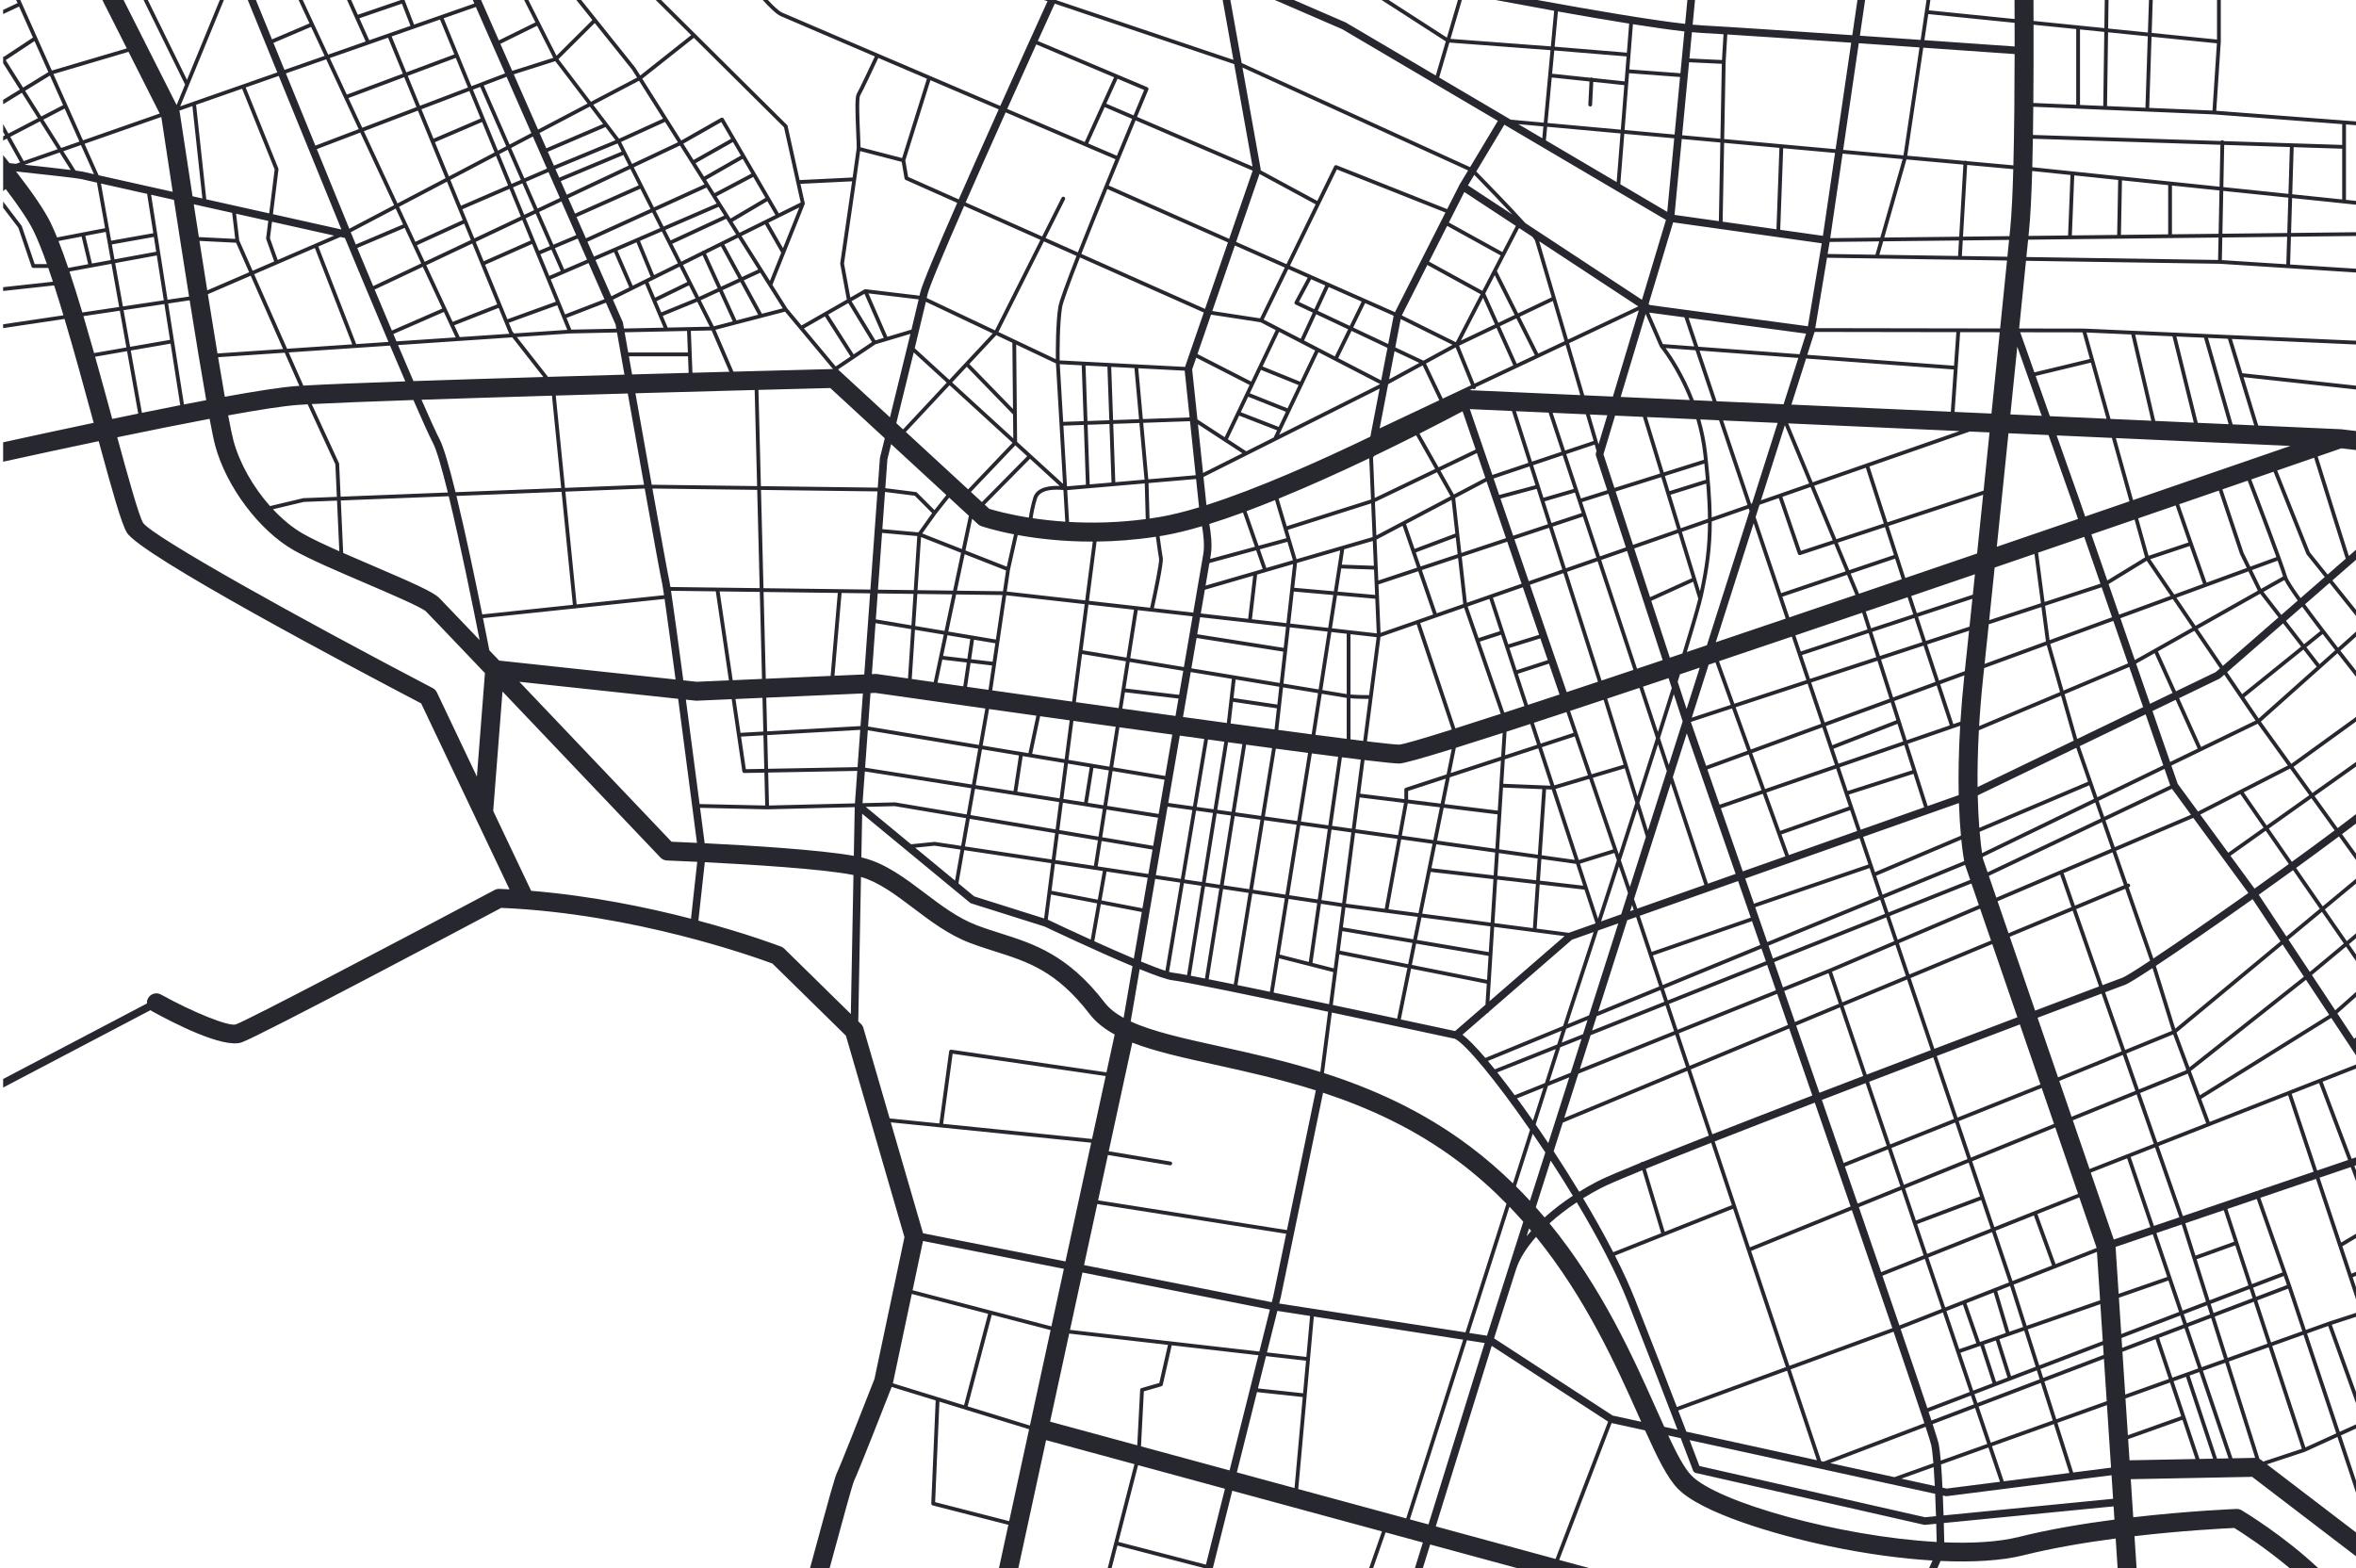 <svg width="751px" height="500px" viewBox="0 0 751 500" version="1.1" xmlns="http://www.w3.org/2000/svg" xmlns:xlink="http://www.w3.org/1999/xlink">
    <g id="Page-1" stroke="none" stroke-width="1" fill="none" fill-rule="evenodd">
        <g id="Group-69" transform="translate(1, 0)" fill="#FFFFFF">
            <path d="M14.422,22.987 L6.355,27.925 L0.818,19.173 L10.005,13.096 L14.422,22.987 Z M19.12,33.507 L12.171,37.118 L7,28.945 L14.918,24.098 L19.12,33.507 Z M39.973,16.521 L49.903,36.19 L25.458,44.738 L16.02,23.608 L39.973,16.521 Z M54.049,61.152 C44.29,58.972 35.616,57.032 30.428,55.867 L25.951,45.843 L50.419,37.288 C50.802,39.839 52.196,49.092 54.049,61.152 L54.049,61.152 Z M59.266,94.543 L52.409,95.566 L50.067,80.62 L50.067,80.62 L47.163,62.085 C49.498,62.607 51.937,63.152 54.443,63.712 C55.89,73.108 57.577,83.944 59.266,94.543 L59.266,94.543 Z M60.334,33.821 L63.517,63.266 C62.464,63.031 61.415,62.797 60.372,62.564 C58.042,47.444 56.343,36.127 56.294,35.805 C56.267,35.626 56.221,35.451 56.162,35.28 L60.334,33.821 Z M76.175,28.282 L86.548,54.028 L84.815,68.019 C78.5,66.611 71.58,65.067 64.76,63.544 L61.503,33.413 L76.175,28.282 Z M87.852,24.199 L107.833,73.153 C104.041,72.307 95.83,70.476 85.997,68.283 L87.764,54.021 C87.777,53.919 87.763,53.816 87.725,53.721 L77.315,27.884 L87.852,24.199 Z M86.16,13.67 L98.164,8.562 L102.47,17.81 L89.676,22.284 L86.16,13.67 Z M113.342,41.16 L99.529,46.423 L90.132,23.402 L102.982,18.909 L113.342,41.16 Z M122.702,12.014 L127.397,23.486 L109.61,30.141 C109.589,30.148 109.576,30.164 109.557,30.174 L104.126,18.509 L122.702,12.014 Z M113.557,5.818 L127.109,1.169 L129.849,8.237 L116.708,12.832 L113.557,5.818 Z M139.274,6.22 L143.832,17.337 L128.527,23.064 L123.842,11.615 L139.274,6.22 Z M150.691,2.228 L159.998,23.385 L149.289,27.465 L140.415,5.821 L150.691,2.228 Z M170.217,8.209 L175.375,18.43 L162.282,22.587 L158.495,13.978 L170.217,8.209 Z M186.293,33.009 L170.513,41.3 L162.77,23.697 L176,19.497 L186.293,33.009 Z M188.587,7.34 L200.515,22.258 L202.07,24.721 L187.366,32.445 L177.015,18.855 L188.587,7.34 Z M210.346,37.832 L196.331,44.215 L188.102,33.411 L202.71,25.735 L210.346,37.832 Z M220.177,12.061 L248.91,40.579 L254.237,64.553 L247.259,68.008 L244.345,63.002 C244.345,63.001 244.345,62.999 244.344,62.998 C244.343,62.997 244.342,62.996 244.341,62.995 L236.498,49.521 C236.498,49.521 236.498,49.521 236.498,49.52 C236.497,49.52 236.497,49.52 236.497,49.519 L233.385,44.174 C233.385,44.173 233.385,44.172 233.384,44.172 C233.384,44.171 233.383,44.171 233.383,44.17 L229.669,37.791 C229.503,37.505 229.137,37.407 228.85,37.57 L216.16,44.788 L203.725,25.09 L220.177,12.061 Z M270.618,57.799 C269.078,68.548 266.864,83.706 266.831,83.936 C266.821,84.001 266.822,84.068 266.835,84.133 L268.939,95.489 L254.49,103.755 L249.949,98.315 L245.217,90.819 L255.488,65.108 C255.494,65.092 255.492,65.076 255.497,65.06 C255.512,65.01 255.523,64.96 255.525,64.907 C255.526,64.878 255.524,64.851 255.521,64.823 C255.518,64.799 255.523,64.777 255.517,64.753 L254.151,58.606 L270.618,57.799 Z M273.187,48.168 L286.428,51.601 L287.339,56.912 C287.373,57.11 287.505,57.279 287.689,57.361 L304.12,64.668 C297.736,79.251 292.834,90.876 292.302,93.361 C292.248,93.614 292.18,93.919 292.104,94.256 L274.92,92.205 C274.906,92.203 274.893,92.207 274.88,92.206 C274.851,92.205 274.823,92.207 274.794,92.21 C274.745,92.214 274.698,92.225 274.652,92.241 C274.637,92.247 274.622,92.245 274.607,92.251 C274.599,92.255 274.594,92.262 274.585,92.266 C274.574,92.272 274.56,92.274 274.549,92.28 L270.048,94.855 L268.039,84.011 C268.372,81.729 272.526,53.269 273.187,48.168 L273.187,48.168 Z M273.187,30.433 C274.031,29.04 277.943,20.672 278.97,18.468 C283.898,20.576 289.132,22.813 294.463,25.091 L286.553,50.387 L273.289,46.948 C273.296,46.056 273.226,44.447 273.139,42.493 C272.968,38.589 272.647,31.323 273.187,30.433 L273.187,30.433 Z M317.346,34.87 C313.009,44.545 308.545,54.574 304.604,63.563 L288.473,56.39 L287.576,51.156 L295.578,25.568 C302.871,28.685 310.307,31.863 317.346,34.87 L317.346,34.87 Z M319.562,35.817 C337.051,43.288 351.617,49.509 354.559,50.765 C350.607,60.388 346.12,71.434 342.585,80.453 L332.293,75.876 L338.469,63.575 C338.619,63.278 338.499,62.915 338.201,62.766 C337.906,62.616 337.541,62.737 337.391,63.034 L331.19,75.386 L306.807,64.542 C310.649,55.779 315.07,45.841 319.562,35.817 L319.562,35.817 Z M329.316,14.157 L354.117,24.635 L350.275,33.118 C350.275,33.118 350.275,33.118 350.275,33.118 C350.275,33.118 350.275,33.118 350.275,33.118 L344.77,45.273 C338.369,42.539 329.655,38.817 320.055,34.716 C323.173,27.762 326.316,20.79 329.316,14.157 L329.316,14.157 Z M335.208,1.162 L392.407,20.437 L398.254,53.074 L361.442,37.259 C363.584,32.096 364.987,28.739 365.048,28.595 C365.176,28.289 365.032,27.936 364.726,27.807 L329.813,13.058 C331.686,8.919 333.497,4.926 335.208,1.162 L335.208,1.162 Z M466.974,54.331 L464.267,58.844 C464.259,58.857 464.259,58.872 464.252,58.885 C464.245,58.898 464.232,58.906 464.225,58.919 L460.3,66.668 L425.061,52.686 C424.768,52.569 424.435,52.699 424.296,52.983 L418.902,64.054 L400.855,54.296 C400.873,54.17 400.878,54.042 400.855,53.915 L395.055,21.534 L466.974,54.331 Z M468.942,55.74 C472.677,59.561 477.278,64.34 481.064,68.387 L466.93,59.092 L468.942,55.74 Z M478.533,39.755 L530.04,70.103 L522.394,95.568 L485.24,71.133 C480.37,65.739 472.666,57.821 469.583,54.671 L478.533,39.755 Z M490.975,40.303 L490.623,44.078 L482.982,39.576 L490.975,40.303 Z M457.745,24.707 L461.008,13.572 L493.241,15.995 L491.087,39.102 L480.55,38.144 L457.745,24.707 Z M493.641,24.703 L505.668,25.972 L505.297,33.326 C505.28,33.658 505.537,33.941 505.869,33.958 C505.879,33.959 505.89,33.959 505.9,33.959 C506.219,33.959 506.486,33.709 506.502,33.386 L506.87,26.098 L516.77,27.143 L515.65,41.336 L492.288,39.211 L493.641,24.703 Z M494.445,16.086 L517.492,17.989 L517.124,22.647 C517.124,22.647 517.124,22.647 517.124,22.648 C517.124,22.648 517.124,22.649 517.124,22.649 L516.865,25.94 L506.729,24.871 C506.627,24.769 506.492,24.699 506.336,24.691 C506.204,24.68 506.086,24.724 505.983,24.792 L493.753,23.502 L494.445,16.086 Z M495.604,3.654 C503.42,5.054 511.239,6.401 518.317,7.528 L517.587,16.786 L494.557,14.885 L495.604,3.654 Z M518.742,17.487 C518.742,17.487 518.742,17.487 518.742,17.487 L518.742,17.486 L519.512,7.717 C525.796,8.708 531.449,9.514 535.922,10.013 L534.653,23.349 L518.375,22.136 L518.742,17.487 Z M537.41,19.847 L547.849,20.344 L547.4,44.223 L535.195,43.113 L537.41,19.847 Z M538.322,10.262 C539.511,10.374 540.591,10.458 541.541,10.509 C543.332,10.606 545.655,10.743 548.391,10.913 L547.897,19.139 L537.524,18.645 L538.322,10.262 Z M566.21,47.145 L565.263,73.09 L548.109,70.671 L548.582,45.541 L566.21,47.145 Z M549.066,19.789 L549.595,10.987 C559.489,11.604 574.2,12.592 589.092,13.612 L584.119,47.562 L548.604,44.332 L549.066,19.789 Z M591.506,13.777 C598.11,14.231 604.695,14.686 610.864,15.115 L605.759,49.53 L586.525,47.781 L591.506,13.777 Z M612.069,15.199 C625.126,16.106 636.145,16.882 641.183,17.238 C641.168,28.911 641.068,41.787 640.786,52.715 L625.869,51.358 C625.774,51.28 625.661,51.222 625.529,51.215 C625.405,51.201 625.295,51.239 625.196,51.297 L606.957,49.639 L612.069,15.199 Z M613.659,4.484 L641.178,7.275 C641.183,9.693 641.186,12.219 641.185,14.82 C636.097,14.461 625.258,13.698 612.424,12.805 L613.659,4.484 Z M649.818,132.559 L639.834,132.111 C640.601,124.603 641.343,117.32 642.034,110.525 L649.818,132.559 Z M662.827,105.956 L665.184,114.436 L647.484,118.708 L642.967,105.924 L662.827,105.956 Z M678.363,106.629 L684.758,134.126 L671.746,133.542 L664.089,105.993 L678.363,106.629 Z M691.496,107.215 C691.497,107.218 691.496,107.221 691.497,107.224 L698.292,134.733 L686.009,134.182 L679.614,106.685 L691.496,107.215 Z M701.545,107.663 L709.405,135.231 L699.549,134.789 L692.751,107.271 L701.545,107.663 Z M709.159,108.002 L717.56,135.596 L710.676,135.288 L702.816,107.72 L709.159,108.002 Z M729.098,142.15 C713.087,147.677 696.189,153.496 678.939,159.42 L673.445,139.655 L729.098,142.15 Z M746.733,178.113 L740.958,183.149 L735.272,176.059 L724.871,149.989 C729.21,148.492 733.157,147.13 736.65,145.923 C739.181,154.2 745.252,173.429 746.733,178.113 L746.733,178.113 Z M732.332,190.672 C729.894,187.264 728.323,184.835 728.045,183.891 C726.65,179.148 719.113,159.372 716.611,152.838 C719.08,151.986 721.458,151.166 723.729,150.383 L734.185,176.589 C734.208,176.645 734.238,176.697 734.275,176.744 L740.048,183.943 L732.332,190.672 Z M738.65,201.161 L733.438,205.369 L727.678,197.932 L732.85,193.422 C734.543,195.74 736.511,198.362 738.65,201.161 L738.65,201.161 Z M743.374,207.285 L738.375,211.744 L734.177,206.323 L739.383,202.12 C740.666,203.794 742.003,205.523 743.374,207.285 L743.374,207.285 Z M718.977,229.048 L714.384,222.301 L733.238,207.08 L737.473,212.549 L718.977,229.048 Z M728.276,244.036 L699.633,258.701 L693.163,249.878 L691.149,244.058 L718.673,230.72 L728.276,244.036 Z M735.098,253.497 L721.523,263.141 L714.212,252.587 L728.985,245.021 L735.098,253.497 Z M743.187,264.714 C738.906,267.922 734.294,271.311 729.559,274.743 L722.21,264.133 L735.803,254.476 L743.187,264.714 Z M738.456,289.705 L727.808,298.54 L719.002,285.242 C722.652,282.645 726.326,280.011 729.933,277.4 L738.456,289.705 Z M746.129,300.781 L735.277,309.819 L728.478,299.551 L739.146,290.7 L746.129,300.781 Z M741.449,323.508 L700.217,349.163 L697.35,341.433 L734.065,312.357 L741.449,323.508 Z M702.194,357.958 C702.213,358.009 702.258,358.037 702.289,358.079 L686.668,364.205 L681.186,348.444 L696.105,342.388 C696.158,342.366 696.207,342.337 696.252,342.302 L696.356,342.22 L702.194,357.958 Z M728.374,349.146 L736.482,373.534 L694.83,387.671 L687.065,365.345 L728.374,349.146 Z M738.23,345.281 L747.473,369.804 L737.624,373.146 L729.498,348.705 L738.23,345.281 Z M726.569,405.635 L716.834,409.356 L708.999,385.409 L718.36,382.232 L726.569,405.635 Z M727.982,409.665 L718.16,413.409 L717.21,410.504 L726.968,406.773 L727.982,409.665 Z M732.883,424.375 L722.915,427.942 L718.536,414.557 L728.372,410.808 L732.883,424.375 Z M743.712,456.944 L733.87,461.426 L723.29,429.088 L733.264,425.52 L743.712,456.944 Z M720.448,465.934 L719.716,465.375 C719.564,465.258 719.399,465.161 719.228,465.076 L709.46,434.037 L722.154,429.495 L732.746,461.869 L720.448,465.934 Z M717.827,464.755 L710.63,464.894 L701.202,436.992 L708.323,434.444 L717.863,464.758 C717.851,464.758 717.839,464.755 717.827,464.755 L717.827,464.755 Z M705.709,464.99 L696.955,438.512 L700.066,437.399 L709.365,464.919 L705.709,464.99 Z M700.111,465.098 L691.847,440.34 L695.819,438.918 L704.447,465.014 L700.111,465.098 Z M677.809,465.529 L677.368,458.79 L694.674,452.618 L698.848,465.122 L677.809,465.529 Z M676.521,445.824 L690.711,440.746 L694.292,451.474 L677.287,457.538 L676.521,445.824 Z M675.548,430.941 L686.096,426.92 L690.329,439.602 L676.439,444.572 L675.548,430.941 Z M675.26,426.539 L693.979,419.384 L694.949,422.255 L675.465,429.681 L675.26,426.539 Z M674.421,413.707 L690.208,408.223 L693.593,418.24 L675.178,425.28 L674.421,413.707 Z M673.362,397.505 L685.226,393.478 L689.822,407.08 L674.339,412.458 L673.362,397.505 Z M642.531,489.958 C636.065,491.573 627.804,492.046 618.757,491.683 C618.724,490.089 618.673,487.949 618.604,485.525 L672.726,480.214 L673.002,484.434 C662.946,485.746 652.229,487.533 642.531,489.958 L642.531,489.958 Z M618.295,476.748 L619.192,476.945 C619.277,476.963 619.364,476.972 619.45,476.972 C619.501,476.972 619.551,476.969 619.602,476.963 L672.077,470.291 L672.568,477.806 L618.53,483.109 C618.465,481.073 618.388,478.915 618.295,476.748 L618.295,476.748 Z M617.736,466.859 L632.829,461.458 L636.511,472.381 L619.504,474.543 L618.182,474.254 C618.056,471.647 617.908,469.11 617.736,466.859 L617.736,466.859 Z M616.976,460.253 C616.855,459.649 616.179,457.472 615.046,454 L628.577,448.843 L632.444,460.315 L617.635,465.614 C617.444,463.38 617.226,461.503 616.976,460.253 L616.976,460.253 Z M538.13,470.353 C535.892,468.026 533.505,463.501 530.759,457.604 L534.753,458.477 C537.216,464.923 538.648,468.718 538.683,468.811 C538.826,469.19 539.149,469.472 539.544,469.562 L612.293,486.083 C612.38,486.102 612.47,486.112 612.56,486.112 C612.599,486.112 612.638,486.111 612.677,486.107 L616.194,485.762 C616.259,488.028 616.307,490.037 616.34,491.567 C585.323,489.849 546.323,478.874 538.13,470.353 L538.13,470.353 Z M526.911,449.102 C519.583,432.701 509.618,410.422 492.92,389.996 C495.492,387.664 498.413,385.4 501.613,383.282 C508.246,394.375 514.174,405.594 517.92,415.103 C524.424,431.612 529.992,446.044 533.722,455.782 L529.498,454.858 C528.669,453.036 527.81,451.114 526.911,449.102 L526.911,449.102 Z M513.035,451.258 L475.247,426.651 L482.241,404.695 C483.301,401.367 485.529,397.817 488.636,394.303 C504.63,414.039 514.29,435.64 521.404,451.562 C521.661,452.136 521.912,452.697 522.161,453.254 L513.035,451.258 Z M494.842,496.978 L456.667,486.607 L474.499,429.042 L511.604,453.205 L494.842,496.978 Z M454.338,485.975 L448.406,484.363 L466.598,427.262 L472.254,428.138 L454.338,485.975 Z M412.826,474.698 L417.795,419.701 L465.392,427.075 L447.242,484.047 L412.826,474.698 Z M393.261,469.383 L399.679,443.792 L414.265,445.364 L411.644,474.377 L393.261,469.383 Z M390.933,468.75 L362.702,461.081 L363.617,443.549 L369.224,441.929 C369.435,441.868 369.596,441.697 369.645,441.483 L372.503,428.875 L400.139,432.043 L390.933,468.75 Z M383.399,498.794 L355.491,491.538 L361.777,467.079 L389.466,474.601 L383.399,498.794 Z M333.729,453.21 L339.818,425.129 L371.297,428.737 L368.547,440.869 L362.869,442.51 C362.622,442.581 362.448,442.801 362.434,443.058 L361.511,460.758 L333.729,453.21 Z M327.289,454.451 L307.448,448.337 L315.14,419.136 L333.888,424.016 L327.289,454.451 Z M320.682,484.926 L297.081,478.869 L298.449,446.826 L327.033,455.634 L320.682,484.926 Z M283.615,440.994 L289.642,412.499 L313.972,418.832 L306.294,447.982 L283.615,440.994 Z M338.121,404.492 L334.143,422.842 L314.864,417.821 C314.863,417.821 314.863,417.82 314.862,417.82 L314.861,417.82 L289.892,411.318 L293.214,395.613 L338.121,404.492 Z M282.95,357.793 L346.839,364.284 L338.633,402.134 L293.225,393.156 L282.95,357.793 Z M274.214,327.723 C274.07,327.227 273.8,326.775 273.431,326.413 L272.581,325.579 L273.45,279.555 C279.184,281.246 284.49,285.231 290.09,289.466 C295.651,293.673 301.403,298.023 308.198,300.6 C310.938,301.639 313.615,302.49 316.204,303.313 C326.696,306.645 335.757,309.524 346.362,323.311 C348.356,325.904 351.053,328.004 354.317,329.794 L351.701,341.859 L302.236,334.634 C302.078,334.612 301.915,334.652 301.786,334.749 C301.657,334.846 301.573,334.99 301.551,335.149 L298.431,358.153 L282.587,356.543 L274.214,327.723 Z M243.832,245.081 L243.56,234.348 L273.212,232.679 L272.354,244.555 L243.832,245.081 Z M271.519,256.105 L244.13,256.789 L243.863,246.284 L272.267,245.754 L271.519,256.105 Z M271.164,272.839 C260.299,270.876 237.602,269.51 223.618,268.816 C223.296,266.322 222.784,262.375 222.154,257.529 L243.529,258.01 L243.542,258.01 C243.545,258.01 243.547,258.009 243.55,258.009 C243.552,258.009 243.555,258.01 243.557,258.01 L271.457,257.314 L271.164,272.839 Z M270.212,323.253 L249.007,302.434 C248.716,302.148 248.369,301.924 247.989,301.776 C247.781,301.694 237.492,297.737 221.619,293.499 L223.664,274.862 C238.064,275.584 261.401,276.997 271.048,278.949 L270.212,323.253 Z M219.26,292.878 C205.265,289.246 187.365,285.544 168.307,283.984 L156.215,258.524 L159.173,220.449 C180.831,243.19 209.081,272.907 209.531,273.381 C210.073,273.951 210.817,274.286 211.603,274.316 C211.738,274.321 215.552,274.468 221.25,274.743 L219.26,292.878 Z M152.955,197.058 L182.112,193.974 C182.165,193.989 182.218,194.004 182.276,194.004 C182.296,194.004 182.316,194.003 182.336,194.001 C182.423,193.993 182.502,193.965 182.573,193.925 L210.841,190.934 C211.637,196.444 212.907,205.805 214.348,216.622 L158.111,210.59 C157.042,209.468 156,208.375 154.988,207.314 C154.506,204.841 153.805,201.279 152.955,197.058 L152.955,197.058 Z M151.016,247.577 L138.27,220.742 C137.989,220.151 137.524,219.667 136.944,219.363 C94.643,197.245 47.896,171.249 44.609,166.686 C43.247,164.372 39.871,152.241 36.371,139.398 C46.618,137.268 56.773,135.222 65.812,133.517 C66.546,137.452 67.157,140.417 67.589,142.02 C71.127,155.163 81.691,169.222 92.707,175.448 C97.874,178.369 106.859,182.216 115.547,185.937 C123.048,189.149 133.319,193.548 134.796,194.93 C135.798,195.932 143.487,203.985 153.579,214.577 L151.016,247.577 Z M29.324,113.724 L39.502,111.953 L43.057,131.85 C40.316,132.41 37.552,132.98 34.781,133.556 C33.05,127.188 31.209,120.428 29.324,113.724 L29.324,113.724 Z M25.594,100.783 L37.197,99.053 L39.29,110.766 L28.996,112.557 C27.87,108.569 26.732,104.613 25.594,100.783 L25.594,100.783 Z M21.143,86.556 L34.523,84.094 L36.984,97.865 L25.245,99.616 C23.866,95.004 22.49,90.591 21.143,86.556 L21.143,86.556 Z M17.649,76.83 L25.01,75.413 L27.115,84.231 L20.754,85.402 C19.695,82.271 18.656,79.387 17.649,76.83 L17.649,76.83 Z M34.311,82.907 L28.303,84.012 L26.196,75.185 L32.708,73.932 L33.352,77.542 L34.311,82.907 Z M34.434,76.736 L33.786,73.113 C33.786,73.112 33.786,73.111 33.786,73.11 C33.786,73.109 33.785,73.109 33.785,73.108 L31.176,58.507 C34.91,59.345 40.036,60.492 45.898,61.802 L47.863,74.342 L34.434,76.736 Z M35.497,82.689 L34.646,77.923 L48.049,75.533 L48.787,80.243 L35.497,82.689 Z M38.177,97.687 L35.709,83.876 L48.974,81.434 L51.216,95.744 L38.177,97.687 Z M53.191,108.347 L40.478,110.559 L38.39,98.875 L51.403,96.935 L53.191,108.347 Z M56.454,129.169 C52.491,129.944 48.398,130.763 44.239,131.609 L40.69,111.746 L53.378,109.539 L56.454,129.169 Z M64.737,127.576 C62.434,128.009 60.063,128.464 57.638,128.937 L52.596,96.757 L59.456,95.734 C61.335,107.502 63.204,118.886 64.737,127.576 L64.737,127.576 Z M62.389,75.58 C61.828,71.983 61.284,68.476 60.767,65.124 C64.817,66.029 68.946,66.95 73.005,67.856 L73.984,76.159 L62.389,75.58 Z M74.266,77.381 L78.424,86.794 L65.061,92.563 C64.222,87.288 63.385,81.963 62.579,76.797 L74.266,77.381 Z M87.518,82.868 L85.048,75.948 L85.699,70.688 C94.066,72.555 101.236,74.154 105.5,75.104 L87.518,82.868 Z M122.829,109.002 L112.548,109.695 L100.479,78.584 L107.504,75.551 C108.101,75.684 108.59,75.793 108.947,75.873 C110.302,79.14 116.514,94.1 122.829,109.002 L122.829,109.002 Z M124.63,65.405 L110.341,72.913 L99.985,47.54 L113.852,42.257 L124.63,65.405 Z M131.758,34.144 L114.472,40.729 L110.063,31.259 L127.854,24.603 L131.758,34.144 Z M132.885,33.715 L128.984,24.18 L144.29,18.453 L148.161,27.895 L132.885,33.715 Z M152.212,37.774 L137.181,44.213 L133.342,34.831 L148.619,29.011 L152.212,37.774 Z M160.361,46.634 L157.718,48.022 L149.746,28.581 L152.078,27.693 L160.361,46.634 Z M161.431,46.071 L153.206,27.263 L160.484,24.49 L168.373,42.424 L161.431,46.071 Z M173.352,53.746 L166.149,56.858 L161.913,47.173 L168.856,43.525 L173.352,53.746 Z M173.142,47.277 L170.997,42.4 L187.029,33.975 L191.251,39.519 L173.142,47.277 Z M175.575,52.807 L173.628,48.381 L192.004,40.508 L195.198,44.701 L175.575,52.807 Z M197.162,48.328 L177.261,56.64 L176.06,53.91 L195.856,45.733 L197.162,48.328 Z M200.48,52.26 L196.954,45.256 L210.996,38.861 L215.098,45.361 L200.48,52.26 Z M223.564,58.773 L207.45,66.104 L201.022,53.336 L215.746,46.387 L223.564,58.773 Z M220.077,50.993 L216.803,45.808 L228.927,38.914 L232.03,44.244 L220.077,50.993 Z M223.428,56.302 L220.721,52.014 L232.637,45.286 L235.147,49.598 L223.428,56.302 Z M226.751,61.566 L224.072,57.323 L235.754,50.641 L238.501,55.36 L226.751,61.566 Z M231.866,69.669 L227.397,62.59 L239.109,56.403 L243.001,63.09 L231.866,69.669 Z M234.733,74.211 L232.511,70.69 L243.608,64.133 L246.176,68.544 L234.733,74.211 Z M243.951,70.992 L253.784,66.124 L248.595,79.113 L243.951,70.992 Z M235.38,75.236 L242.868,71.528 L248.023,80.544 L244.422,89.559 L235.38,75.236 Z M241.875,100.023 L236.085,89.373 L241.343,86.941 L248.51,98.294 L241.875,100.023 Z M264.514,117.645 C262.765,117.69 250.308,118.008 232.795,118.479 L227.049,105.132 L249.242,99.35 L264.514,117.645 Z M270.117,113.647 L265.398,116.822 L255.275,104.696 L261.953,100.875 L270.117,113.647 Z M276.963,109.039 L271.118,112.973 L263.001,100.276 L269.4,96.615 L276.963,109.039 Z M280.697,107.716 L278.051,108.506 L270.447,96.016 L274.565,93.661 L280.697,107.716 Z M289.54,105.075 L281.861,107.368 L275.822,93.527 L291.834,95.439 C291.308,97.721 290.5,101.107 289.54,105.075 L289.54,105.075 Z M315.434,106.303 L301.607,121.1 L290.58,111.016 C292.065,104.919 293.369,99.509 294.133,96.205 L315.434,106.303 Z M316.164,105.314 L294.409,95.001 C294.507,94.57 294.595,94.175 294.661,93.867 C295.15,91.582 299.87,80.383 306.322,65.647 L330.648,76.465 L316.164,105.314 Z M336.359,97.794 C335.538,102.879 335.535,111.584 335.559,114.508 L317.254,105.83 L331.751,76.956 L342.145,81.578 C338.96,89.737 336.64,96.049 336.359,97.794 L336.359,97.794 Z M382.718,99.621 L376.741,116.968 L336.769,114.893 C336.746,112.514 336.714,103.162 337.549,97.986 C337.818,96.317 340.102,90.12 343.248,82.068 L382.718,99.621 Z M390.416,77.278 L383.113,98.476 L343.688,80.944 C346.151,74.665 349.086,67.377 351.981,60.268 L390.416,77.278 Z M409.078,84.219 L393.024,77.113 L400.483,55.464 L418.373,65.139 L409.078,84.219 Z M443.659,99.524 L410.182,84.707 L425.136,54.014 L459.753,67.749 L443.659,99.524 Z M477.347,81.43 L471.515,92.716 L454.529,83.401 L460.297,72.014 L477.347,81.43 Z M477.901,80.358 L460.842,70.938 L465.767,61.214 L482.207,72.026 L477.901,80.358 Z M493.631,94.778 L482.908,99.89 L476.141,86.392 L478.68,81.478 L483.22,72.693 L487.423,75.457 C487.931,76.081 488.252,76.525 488.324,76.727 C488.535,77.37 490.749,84.918 493.631,94.778 L493.631,94.778 Z M498.82,108.244 C494.609,93.813 490.552,79.936 489.644,76.917 L521.215,97.68 L498.82,108.244 Z M513.127,126.429 L504.004,126.02 C502.502,120.866 500.827,115.123 499.162,109.417 L521.383,98.934 L513.127,126.429 Z M528.084,110.504 C528.091,110.52 528.108,110.528 528.117,110.544 C528.136,110.58 528.148,110.619 528.175,110.652 C528.254,110.745 533.529,117.129 537.621,127.527 L515.612,126.54 L523.559,100.076 L528.084,110.504 Z M580.073,75.177 L566.464,73.259 L567.412,47.254 L583.944,48.757 L580.073,75.177 Z M598.373,75.741 L582.403,75.921 L586.35,48.976 L605.488,50.716 L598.373,75.741 Z M623.516,75.457 L599.63,75.727 L606.705,50.827 L624.852,52.477 L623.516,75.457 Z M639.539,75.276 L624.724,75.443 L626.053,52.586 L640.754,53.923 C640.541,61.674 640.231,68.357 639.788,72.792 C639.713,73.544 639.629,74.379 639.539,75.276 L639.539,75.276 Z M659.459,159.852 L661.393,165.441 C652.783,168.393 644.133,171.354 635.504,174.304 C636.719,162.532 637.992,150.131 639.22,138.12 L651.985,138.692 L659.459,159.852 Z M652.418,132.675 L647.887,119.851 L665.507,115.599 L670.479,133.485 L652.418,132.675 Z M663.675,164.659 L661.737,159.056 L654.584,138.809 L672.178,139.598 L677.797,159.813 C673.111,161.421 668.4,163.038 663.675,164.659 L663.675,164.659 Z M682.764,177.683 L670.729,185.044 L665.65,170.365 C670.346,168.754 674.942,167.176 679.416,165.639 L682.764,177.683 Z M696.592,172.934 L683.877,177.187 L680.559,165.246 C684.651,163.84 688.639,162.469 692.504,161.139 L696.592,172.934 Z M713.03,176.63 L715.183,181.052 L702.372,185.742 L697.932,173.116 L697.932,173.116 L693.645,160.747 C698.025,159.24 702.243,157.788 706.274,156.4 L713.03,176.63 Z M716.319,180.636 L714.144,176.175 L707.414,156.007 C710.194,155.049 712.883,154.123 715.47,153.231 C717.267,157.927 721.762,169.722 724.61,177.6 L716.319,180.636 Z M719.767,187.71 L716.85,181.726 L725.018,178.736 C725.781,180.866 726.391,182.629 726.748,183.774 L719.767,187.71 Z M726.199,196.021 L720.51,188.676 L727.173,184.919 C727.811,186.219 729.326,188.512 731.431,191.458 L726.199,196.021 Z M708.927,214.285 L726.768,198.726 L732.499,206.126 L713.703,221.3 L708.927,214.285 Z M693.604,222.578 L706.48,216.362 C706.577,216.315 706.667,216.256 706.748,216.185 L708.011,215.083 L717.974,229.717 L700.616,238.13 L693.604,222.578 Z M690.752,242.91 L685.131,226.667 L692.517,223.102 L699.53,238.656 L690.752,242.91 Z M669.742,260.399 L667.969,255.291 L688.963,245.118 L690.788,250.392 L669.742,260.399 Z M673.102,270.085 L670.139,261.545 L691.336,251.467 L697.4,259.735 L673.102,270.085 Z M715.69,284.675 C704.112,292.872 693.017,300.508 685.411,305.557 L677.544,282.885 L677.648,282.842 C677.955,282.714 678.101,282.36 677.973,282.053 C677.845,281.745 677.49,281.599 677.185,281.728 L677.148,281.743 L673.498,271.226 L698.131,260.733 L715.69,284.675 Z M709.271,271.845 L700.354,259.685 L713.129,253.141 L720.54,263.84 L709.271,271.845 Z M709.985,272.818 L721.227,264.831 L728.583,275.45 C724.971,278.063 721.299,280.693 717.657,283.28 L709.985,272.818 Z M692.391,327.926 L686.191,307.917 C693.941,302.793 705.267,294.984 717.035,286.638 L725.941,300.089 L692.391,327.926 Z M692.796,329.158 L726.611,301.1 L733.397,311.348 L696.908,340.244 L692.796,329.158 Z M676.807,335.853 L691.733,329.76 L695.915,341.031 L695.571,341.303 L680.789,347.304 L676.807,335.853 Z M665.066,372.676 L659.733,357.153 L680.067,348.898 L685.545,364.646 L665.066,372.676 Z M665.458,373.818 L677.047,369.273 L684.453,391.193 L672.788,395.152 L665.458,373.818 Z M654.834,453.584 L670.615,447.937 L671.919,467.879 L659.854,469.413 L654.834,453.584 Z M653.698,453.991 L658.638,469.568 L637.731,472.226 L633.965,461.051 L653.698,453.991 Z M649.532,440.856 L653.333,452.84 L633.58,459.909 L629.705,448.413 L649.532,440.856 Z M648.264,436.858 L649.167,439.704 L629.32,447.269 L628.374,444.462 L648.264,436.858 Z M627.988,443.318 L623.92,431.249 L630.269,429.044 L634.148,440.963 L627.988,443.318 Z M613.746,450.053 L627.246,444.892 L628.192,447.699 L614.67,452.852 C614.385,451.985 614.078,451.053 613.746,450.053 L613.746,450.053 Z M602.856,470.902 L582.423,466.434 L612.798,454.857 C613.863,458.121 614.497,460.164 614.61,460.727 C614.867,462.012 615.09,464.034 615.284,466.455 L602.856,470.902 Z M605.078,471.388 L615.379,467.702 C615.514,469.563 615.633,471.607 615.738,473.72 L605.078,471.388 Z M615.854,476.215 C615.96,478.635 616.048,481.07 616.12,483.345 L612.636,483.687 L540.71,467.353 C540.263,466.17 539.174,463.295 537.571,459.094 L615.854,476.215 Z M568.641,436.966 L578.158,465.501 L536.541,456.399 C535.766,454.374 534.904,452.125 533.958,449.664 L568.641,436.966 Z M551.437,385.337 L555.855,398.63 C555.855,398.631 555.855,398.631 555.855,398.631 L568.259,435.821 L533.525,448.538 C529.978,439.32 525.371,427.435 520.165,414.219 C518.468,409.91 516.294,405.196 513.789,400.265 L551.437,385.337 Z M509.412,378.698 C511.36,377.691 515.988,375.714 522.505,373.058 L528.474,392.99 C528.489,393.041 528.533,393.068 528.56,393.112 L513.237,399.188 C510.373,393.62 507.106,387.799 503.636,381.989 C505.49,380.838 507.414,379.732 509.412,378.698 L509.412,378.698 Z M494.245,367.009 L497.148,357.895 L536.835,341.393 L543.695,362.037 C535.637,365.196 528.464,368.044 522.649,370.405 C522.549,370.38 522.444,370.372 522.34,370.404 C522.194,370.448 522.082,370.545 522.007,370.665 C515.173,373.445 510.315,375.516 508.304,376.556 C506.252,377.617 504.283,378.744 502.389,379.914 C499.745,375.549 497.001,371.21 494.245,367.009 L494.245,367.009 Z M493.298,369.979 C495.685,373.643 498.058,377.407 500.359,381.2 C497.041,383.38 494.021,385.707 491.36,388.109 C490.446,387.024 489.507,385.948 488.553,384.877 L493.298,369.979 Z M480.162,384.688 C481.676,386.262 483.138,387.859 484.558,389.471 L479.944,403.957 C479.943,403.96 479.942,403.963 479.941,403.965 C479.941,403.966 479.941,403.966 479.941,403.967 L472.983,425.81 L467.339,424.936 L480.162,384.688 Z M406.761,415.551 L407.271,413.516 L420.74,348.346 C435.094,353.078 449.964,359.773 464,370.334 C469.552,374.512 474.594,379.015 479.206,383.717 L466.133,424.749 L406.761,415.551 Z M402.851,431.141 L406.172,417.9 L416.601,419.515 L415.42,432.58 L402.851,431.141 Z M402.556,432.32 L415.312,433.782 L414.374,444.162 L399.975,442.611 L402.556,432.32 Z M403.792,417.476 L400.435,430.864 L340.073,423.951 L344.039,405.662 L403.792,417.476 Z M348.771,383.838 L408.983,393.319 L404.92,412.979 L404.379,415.134 L344.55,403.304 L348.771,383.838 Z M347.096,363.098 L299.631,358.275 L302.664,335.916 L351.445,343.041 L347.096,363.098 Z M273.83,259.417 L308.188,287.774 C308.308,287.873 308.445,287.948 308.593,287.995 L331.991,295.374 C333.491,296.088 348.403,303.174 359.995,308.015 C358.738,315.331 357.75,321.081 357.163,324.494 C354.633,323.096 352.586,321.511 351.142,319.633 C339.384,304.348 328.528,300.9 318.029,297.565 C315.518,296.767 312.922,295.942 310.336,294.961 C304.35,292.691 298.95,288.606 293.729,284.656 C287.682,280.083 281.43,275.354 274.255,273.494 C274.042,273.439 273.799,273.385 273.567,273.331 L273.83,259.417 Z M274.052,221.061 L273.3,231.467 L243.529,233.142 L243.256,222.41 L274.052,221.061 Z M242.4,188.718 L266.054,189.021 L263.776,215.474 L243.103,216.38 L242.4,188.718 Z M217.633,223.039 L220.67,223.365 C220.821,223.382 220.973,223.385 221.123,223.379 L232.236,222.893 L235.629,245.912 C235.673,246.208 235.928,246.426 236.226,246.426 L236.237,246.426 L242.657,246.307 L242.923,256.79 L221.997,256.319 C220.788,247.03 219.187,234.771 217.633,223.039 L217.633,223.039 Z M221.17,268.697 C217.486,268.521 214.611,268.4 213.058,268.338 C208.042,263.062 183.927,237.697 164.546,217.346 L215.166,222.774 C217.217,238.256 219.481,255.633 221.17,268.697 L221.17,268.697 Z M227.168,188.522 L231.351,216.895 L221.087,217.344 L216.816,216.886 C215.175,204.556 213.682,193.578 212.893,188.34 L227.168,188.522 Z M281.034,139.72 C280.121,143.406 279.529,145.786 279.504,145.888 C279.488,145.956 279.477,146.023 279.472,146.092 L278.794,155.459 L241.543,154.979 L240.763,124.298 C252.269,123.992 260.636,123.777 263.654,123.7 L281.034,139.72 Z M282.686,133.041 L266.842,118.437 C266.761,118.362 266.669,118.305 266.582,118.24 L266.175,117.753 L278.039,109.768 L289.211,106.432 C287.212,114.681 284.668,125.015 282.686,133.041 L282.686,133.041 Z M286.857,136.885 L284.71,134.906 C286.336,128.327 288.406,119.925 290.254,112.352 L300.784,121.981 L286.857,136.885 Z M321.751,141.154 L307.598,156.003 L287.744,137.703 L301.674,122.795 L321.751,141.154 Z M326.436,145.438 L311.998,160.058 L308.485,156.82 L322.642,141.968 L326.436,145.438 Z M337.858,154.248 L323.213,140.856 L323.127,131.88 L323.127,131.88 L322.916,109.85 L335.592,115.859 L337.858,154.248 Z M337.899,134.486 L336.814,116.103 L343.811,116.467 L344.437,134.257 L337.899,134.486 Z M345.15,154.521 L339.113,155.042 L337.97,135.691 L344.479,135.462 L345.15,154.521 Z M345.642,134.214 L345.02,116.529 L352.002,116.892 L352.606,133.97 L345.642,134.214 Z M353.309,153.816 L346.353,154.417 L345.684,135.42 L352.649,135.175 L353.309,153.816 Z M362.089,133.637 L353.811,133.927 L353.21,116.954 L360.611,117.339 L362.089,133.637 Z M363.296,133.594 L361.828,117.402 L376.634,118.17 L378.201,133.071 L363.296,133.594 Z M380.138,151.5 L365.038,152.803 L363.405,134.797 L378.327,134.273 L380.138,151.5 Z M397.314,122.726 L389.379,139.373 L380.693,133.706 L379.018,117.766 L380.309,114.016 L397.314,122.726 Z M400.823,102.731 L405.655,105.23 L397.834,121.637 L380.706,112.865 L385.033,100.306 L400.823,102.731 Z M400.665,101.486 L385.433,99.147 L392.63,78.258 L408.549,85.303 L400.665,101.486 Z M411.687,96.237 C411.608,96.382 411.594,96.553 411.645,96.711 C411.697,96.868 411.811,96.997 411.961,97.067 L417.457,99.66 L413.621,107.994 L401.813,101.885 L409.653,85.792 L415.832,88.527 L411.687,96.237 Z M417.961,98.565 L413.05,96.248 L416.938,89.016 L421.439,91.008 L417.961,98.565 Z M429.253,103.893 L419.052,99.08 L422.543,91.496 L433.045,96.145 L429.253,103.893 Z M441.504,109.673 L430.345,104.408 L434.149,96.633 L443.242,100.657 L441.504,109.673 Z M451.429,115.689 L441.788,120.942 L443.52,111.957 L451.429,115.689 Z M462.007,109.925 L452.74,114.974 L443.756,110.735 L445.493,101.722 L462.007,109.925 Z M463.05,109.096 L445.843,100.55 L453.984,84.477 L470.961,93.788 L463.05,109.096 Z M475.528,103.409 L464.672,108.584 L471.728,94.93 L475.528,103.409 Z M476.617,102.889 L472.436,93.561 L475.456,87.718 L481.819,100.409 L476.617,102.889 Z M488.248,113.232 L482.473,115.956 L477.11,103.991 L482.36,101.488 L488.248,113.232 Z M489.339,112.717 L483.449,100.969 L493.974,95.951 C495.151,99.978 496.427,104.348 497.716,108.765 L489.339,112.717 Z M467.441,124.38 L468.443,123.908 C468.554,124.006 468.684,124.077 468.833,124.077 C468.908,124.077 468.985,124.063 469.06,124.033 C469.304,123.933 469.441,123.692 469.428,123.443 L498.058,109.937 C499.663,115.439 501.276,120.969 502.731,125.963 L467.441,124.38 Z M506.988,140.57 L497.888,143.625 L493.923,131.604 L504.514,132.079 C505.497,135.453 506.346,138.366 506.988,140.57 L506.988,140.57 Z M508.557,141.646 C507.907,139.413 506.943,136.103 505.787,132.136 L511.338,132.385 L508.557,141.646 Z M528.193,150.956 L513.621,155.545 L510.122,144.821 L513.823,132.497 L522.69,132.895 L528.193,150.956 Z M539.716,133.658 C540.724,137.117 541.533,140.88 541.975,144.902 C542.036,145.464 542.095,146.014 542.153,146.559 L529.343,150.594 L523.968,132.952 L539.716,133.658 Z M539.461,111.673 L544.902,127.854 L538.939,127.587 C535.706,119.193 531.668,113.284 529.943,110.965 L539.461,111.673 Z M539.044,110.432 L529.045,109.689 L524.691,99.655 L535.927,101.161 L539.044,110.432 Z M572.614,112.927 L540.349,110.529 L537.259,101.34 L574.705,106.358 L572.614,112.927 Z M621.782,117.789 L620.841,131.259 L570.036,128.981 L574.711,114.292 L621.782,117.789 Z M622.613,105.89 L621.866,116.586 L575.087,113.11 L577.409,105.816 L622.613,105.89 Z M633.8,131.841 L622.047,131.313 L623.822,105.892 L636.441,105.913 C635.628,113.917 634.732,122.713 633.8,131.841 L633.8,131.841 Z M649.567,192.296 L633.076,197.702 C633.628,192.413 634.214,186.778 634.819,180.927 C639.09,179.466 643.322,178.018 647.503,176.586 L649.567,192.296 Z M650.729,191.914 L648.667,176.188 C653.651,174.48 658.559,172.798 663.368,171.148 L668.534,186.077 L650.729,191.914 Z M672.236,196.776 L652.324,204.067 L650.889,193.132 L668.928,187.217 L672.236,196.776 Z M690.896,189.944 L674.502,195.947 L671.133,186.211 L683.291,178.774 L690.896,189.944 Z M692.064,189.517 L684.413,178.279 L696.99,174.074 L701.24,186.157 L692.064,189.517 Z M698.86,199.499 L692.764,190.545 L715.714,182.143 L718.714,188.304 L698.86,199.499 Z M699.54,200.498 L719.448,189.275 L725.288,196.815 L707.559,212.277 L699.54,200.498 Z M686.869,207.641 L698.485,201.092 L706.644,213.075 L705.285,214.26 L692.612,220.378 L686.869,207.641 Z M679.906,211.566 L685.814,208.236 L691.525,220.902 L684.337,224.372 L679.906,211.566 Z M661.924,237.871 L682.944,227.723 L688.566,243.97 L667.571,254.144 L661.924,237.871 Z M632.567,278.075 L631.106,273.823 C631.082,273.693 631.044,273.486 630.998,273.208 L666.877,255.821 L668.646,260.92 L632.567,278.075 Z M635.347,286.167 L632.961,279.222 L669.044,262.066 L671.991,270.558 L635.347,286.167 Z M660.407,288.704 L656.908,278.644 C656.869,278.532 656.794,278.447 656.707,278.378 L672.387,271.699 L676.033,282.207 L660.407,288.704 Z M675.579,311.674 C675.44,311.72 673.146,312.578 669.224,314.052 L660.804,289.845 L676.429,283.349 L684.373,306.245 C679.579,309.411 676.36,311.414 675.579,311.674 L675.579,311.674 Z M670.016,316.33 C673.918,314.863 676.201,314.009 676.339,313.963 C677.247,313.662 680.452,311.691 685.143,308.608 L691.343,328.616 L676.41,334.713 L670.016,316.33 Z M655.416,344.587 L675.689,336.31 L679.671,347.758 L659.341,356.011 L655.416,344.587 Z M634.719,391.199 L627.651,370.177 L654.137,359.425 L661.404,380.579 L634.719,391.199 Z M654.219,402.985 C654.214,402.96 654.217,402.935 654.208,402.911 L648.448,387.033 L661.797,381.722 L667.33,397.83 L654.219,402.985 Z M645.021,422.642 L640.863,409.533 L667.421,399.091 L668.43,414.51 L645.021,422.642 Z M636.333,426.937 L644.246,424.188 L647.899,435.707 L640.042,438.71 L636.333,426.937 Z M635.194,427.333 L638.914,439.141 L635.276,440.532 L631.408,428.648 L635.194,427.333 Z M625.823,415.446 L634.508,412.031 L638.361,424.955 L630.125,427.816 L625.823,415.446 Z M619.44,417.956 L624.7,415.888 L628.986,428.212 L623.535,430.105 L619.44,417.956 Z M604.847,423.694 L618.316,418.398 L622.587,431.07 C622.588,431.071 622.587,431.072 622.588,431.073 C622.588,431.073 622.589,431.073 622.589,431.074 L626.86,443.749 L613.366,448.907 C611.259,442.574 608.332,433.92 604.847,423.694 L604.847,423.694 Z M602.588,424.538 C606.896,437.171 610.339,447.366 612.422,453.709 L580.271,465.963 L579.53,465.801 L569.774,436.551 L602.588,424.538 Z M589.292,385.75 C594.014,399.475 598.424,412.331 602.199,423.396 L569.392,435.407 L557.178,398.786 L589.292,385.75 Z M545.579,363.881 C555.278,360.082 566.193,355.854 577.486,351.509 C581.372,362.761 585.226,373.936 588.899,384.607 L556.796,397.64 L545.579,363.881 Z M551.056,384.191 L529.633,392.686 C529.63,392.672 529.634,392.658 529.629,392.644 L523.628,372.602 C529.382,370.266 536.477,367.449 544.454,364.321 L551.056,384.191 Z M569.321,327.885 C571.764,334.947 574.236,342.1 576.701,349.235 C565.426,353.573 554.523,357.796 544.82,361.597 L537.952,340.928 L569.321,327.885 Z M534.129,329.425 L565.493,316.823 C566.627,320.1 567.773,323.41 568.925,326.743 L537.57,339.78 L534.129,329.425 Z M502.119,342.287 L533.008,329.876 L536.453,340.245 L497.627,356.389 L502.119,342.287 Z M492.43,346.18 L499.216,343.453 L492.536,364.425 C491.189,362.404 489.843,360.422 488.508,358.491 L492.43,346.18 Z M482.567,350.143 L490.979,346.763 L487.64,357.242 C485.919,354.774 484.221,352.399 482.567,350.143 L482.567,350.143 Z M423.53,322.783 C442.987,326.896 460.978,330.763 462.764,331.147 C466.259,332.826 476.057,344.759 486.71,360.163 L481.267,377.245 C477.074,373.154 472.545,369.216 467.626,365.515 C452.395,354.054 436.364,346.998 421.03,342.085 L423.53,322.783 Z M362.281,308.957 C367.141,310.933 371.149,312.368 372.879,312.525 C375.859,312.796 399.871,317.783 422.347,322.533 L419.861,341.717 C408.495,338.147 397.534,335.724 387.596,333.531 C376.173,331.01 366.352,328.831 359.416,325.627 C359.968,322.411 360.976,316.549 362.281,308.957 L362.281,308.957 Z M349.904,288.226 L362.964,290.741 C362.045,296.092 361.187,301.085 360.415,305.577 C356.45,303.908 352.044,301.961 347.819,300.052 L349.904,288.226 Z M334.018,285.167 L348.719,287.998 L346.685,299.538 C341.235,297.064 336.2,294.708 332.983,293.174 L334.018,285.167 Z M306.369,271.022 L334.09,275.19 L331.817,292.789 L309.543,285.765 L304.508,281.609 L306.369,271.022 Z M296.903,269.598 L305.176,270.842 L303.438,280.726 L290.716,270.227 L296.903,269.598 Z M284.203,256.995 L306.937,260.824 L305.385,269.654 L297.007,268.395 C296.958,268.387 296.908,268.387 296.856,268.391 L289.408,269.147 L274.965,257.226 L284.203,256.995 Z M274.673,245.929 L308.614,251.284 L307.146,259.636 L284.347,255.797 C284.308,255.791 284.273,255.79 284.231,255.788 L273.942,256.045 L274.673,245.929 Z M276.359,189.153 L274.49,215.005 L264.991,215.421 L267.263,189.036 L276.359,189.153 Z M290.191,189.33 L289.536,199.359 L278.178,197.451 L278.775,189.184 L290.191,189.33 Z M291.395,170.894 L290.269,188.127 L278.862,187.981 L280.17,169.888 L291.395,170.894 Z M290.583,158.028 L296.13,163.575 L291.745,169.714 L280.257,168.685 L281.114,156.831 L290.583,158.028 Z M296.865,162.605 L291.29,157.029 C291.195,156.935 291.072,156.874 290.939,156.857 L281.201,155.629 L281.87,146.37 C281.977,145.94 282.412,144.188 283.057,141.585 L300.666,157.815 L296.865,162.605 Z M305.606,175.032 L292.975,170.067 L297.403,163.868 L301.555,158.635 L307.848,164.436 L305.606,175.032 Z M322.229,170.343 L319.919,180.659 L306.744,175.48 L308.88,165.387 L310.733,167.095 C311.039,167.377 311.401,167.593 311.794,167.728 C312.181,167.862 315.94,169.127 322.229,170.343 L322.229,170.343 Z M328.37,158.647 C327.612,161.138 327.187,163.428 326.956,165.01 C320.326,163.952 315.849,162.676 314.331,162.209 L312.885,160.876 L327.326,146.252 L336.808,154.922 C334.153,154.786 329.458,155.073 328.37,158.647 L328.37,158.647 Z M328.151,165.193 C328.378,163.65 328.792,161.404 329.524,158.998 C330.548,155.631 336.293,156.035 337.975,156.229 L338.571,166.311 C334.722,166.055 331.227,165.653 328.151,165.193 L328.151,165.193 Z M347.331,172.658 L344.911,191.401 L319.919,188.576 L320.947,181.585 L323.414,170.567 C329.492,171.677 337.68,172.68 347.331,172.658 L347.331,172.658 Z M367.444,171.111 C367.802,173.757 368.269,177.108 368.465,178.08 C368.681,179.148 366.876,188.03 365.613,193.742 L361.264,193.25 C361.262,193.25 361.26,193.248 361.258,193.248 C361.254,193.247 361.251,193.249 361.247,193.248 L346.109,191.536 L348.549,172.646 C354.382,172.581 360.724,172.133 367.444,171.111 L367.444,171.111 Z M381.214,161.735 C376.645,163.117 372.381,164.186 368.598,164.825 C367.53,165.006 366.473,165.165 365.422,165.315 L365.109,154.008 L380.264,152.699 L381.214,161.735 Z M395.016,144.49 L382.488,150.777 L380.856,135.251 L395.016,144.49 Z M406.076,137.188 L404.979,139.49 L396.263,143.864 L390.399,140.038 L393.993,132.497 L406.076,137.188 Z M408.895,131.269 L406.596,136.096 L394.514,131.406 L396.869,126.465 L408.895,131.269 Z M412.94,122.775 L409.415,130.178 L397.389,125.375 L400.945,117.914 L412.94,122.775 Z M418.205,111.723 L413.46,121.685 L401.465,116.824 L406.727,105.785 L413.652,109.367 C413.653,109.367 413.653,109.368 413.653,109.368 L413.653,109.368 L418.205,111.723 Z M424.494,113.618 L414.694,108.548 L418.548,100.175 L428.723,104.976 L424.494,113.618 Z M439.27,121.262 L425.566,114.173 L429.815,105.491 L441.268,110.895 L439.27,121.262 Z M457.804,127.593 L438.775,136.57 L441.492,122.477 L452.49,116.484 L457.804,127.593 Z M469.386,143.304 L457.554,148.979 L451.479,138.227 C457.738,135.065 462.583,132.515 465.213,131.115 L469.386,143.304 Z M486.189,147.552 L474.708,151.407 L467.525,130.421 L480.936,131.022 L486.189,147.552 Z M487.333,147.168 L482.221,131.08 L492.634,131.547 L496.744,144.009 L487.333,147.168 Z M500.655,155.866 L490.989,158.673 L487.697,148.313 L497.121,145.152 L500.655,155.866 Z M517.268,174.496 L509.017,177.371 L503.307,160.058 L511.695,157.416 L517.268,174.496 Z M530.187,157.501 C530.187,157.501 530.187,157.502 530.187,157.502 C530.187,157.503 530.188,157.503 530.188,157.503 L533.628,168.794 L519.546,173.702 L513.996,156.692 L528.545,152.109 L530.187,157.501 Z M542.772,152.932 L531.162,156.565 L529.695,151.747 L542.281,147.783 C542.467,149.584 542.63,151.296 542.772,152.932 L542.772,152.932 Z M546.962,133.983 L556.041,160.983 L544.633,164.959 C544.564,159.285 544.068,152.911 543.174,144.77 C542.741,140.829 541.963,137.128 540.989,133.715 L546.962,133.983 Z M567.54,128.869 L546.194,127.912 L540.766,111.769 L572.238,114.108 L567.54,128.869 Z M576.812,153.744 L569.008,134.972 L623.646,137.422 L576.812,153.744 Z M631.283,156.415 L600.631,166.517 L594.899,148.717 L626.893,137.567 L633.186,137.85 C632.558,143.984 631.92,150.217 631.283,156.415 L631.283,156.415 Z M631.612,211.651 C632.023,207.764 632.468,203.524 632.939,199.017 L649.727,193.513 L651.169,204.49 L631.612,211.651 Z M655.653,220.615 L629.868,231.475 C630.155,226.615 630.581,221.348 631.184,215.679 C631.277,214.806 631.373,213.904 631.47,212.988 L651.421,205.683 L655.653,220.615 Z M677.326,211.487 L656.769,220.145 L652.551,205.269 L672.631,197.917 L677.326,211.487 Z M674.896,197.087 L691.596,190.973 L697.805,200.093 L685.847,206.836 C685.846,206.837 685.845,206.836 685.845,206.837 C685.843,206.837 685.842,206.839 685.841,206.839 L679.506,210.411 L674.896,197.087 Z M657.1,221.312 L677.72,212.626 L682.15,225.428 L661.143,235.569 L657.1,221.312 Z M629.932,263.912 C629.71,261.058 629.518,257.606 629.423,253.561 L660.832,238.398 L664.581,249.204 L629.932,263.912 Z M630.036,265.179 L664.978,250.346 L666.479,254.674 L630.803,271.964 C630.587,270.495 630.299,268.231 630.036,265.179 L630.036,265.179 Z M607.635,310.647 L604.292,300.705 L630.177,289.679 L633.662,299.825 L607.635,310.647 Z M642.071,324.303 C634.049,327.341 625.049,330.757 615.605,334.352 L608.02,311.793 L634.055,300.968 L642.071,324.303 Z M639.242,297.505 L635.739,287.31 L655.74,278.79 C655.733,278.873 655.74,278.957 655.769,279.04 L659.292,289.168 L639.242,297.505 Z M647.714,322.168 L639.634,298.648 L659.689,290.309 L668.095,314.477 C663.2,316.319 656.162,318.973 647.714,322.168 L647.714,322.168 Z M648.497,324.447 C656.952,321.25 663.995,318.595 668.887,316.755 L675.292,335.169 L655.024,343.444 L648.497,324.447 Z M623.359,357.413 L649.816,346.848 L653.744,358.283 L627.266,369.032 L623.359,357.413 Z M609.711,389.09 L606.263,378.86 L626.531,370.632 L630.154,381.408 L609.711,389.09 Z M613.295,399.724 L610.096,390.233 L630.539,382.552 L633.596,391.645 L613.295,399.724 Z M612.559,401.315 L617.93,417.253 L604.457,422.551 C602.767,417.594 600.95,412.28 599.037,406.696 L612.559,401.315 Z M605.144,379.314 L612.173,400.17 L598.645,405.553 C596.39,398.972 594.003,392.023 591.532,384.84 L605.144,379.314 Z M600.798,366.421 L604.758,378.169 L591.139,383.698 C589.806,379.824 588.449,375.885 587.076,371.901 L600.798,366.421 Z M593.678,345.296 L600.412,365.276 L586.683,370.759 C584.402,364.141 582.078,357.405 579.742,350.642 C584.355,348.868 589.019,347.079 593.678,345.296 L593.678,345.296 Z M585.537,321.142 L592.909,343.014 C588.245,344.8 583.576,346.591 578.957,348.367 C576.485,341.211 574.005,334.038 571.555,326.956 L585.537,321.142 Z M581.865,310.244 L585.151,319.996 L571.16,325.813 C570.01,322.491 568.868,319.19 567.737,315.921 L581.865,310.244 Z M564.542,306.696 L600.249,292.465 L602.794,300.033 L582.008,308.887 C582.008,308.887 582.008,308.887 582.007,308.887 L567.341,314.78 C566.399,312.059 565.466,309.363 564.542,306.696 L564.542,306.696 Z M531.016,320.058 L562.296,307.591 C563.22,310.26 564.155,312.958 565.097,315.682 L533.748,328.278 L531.016,320.058 Z M506.027,330.017 L529.894,320.505 L532.627,328.729 L502.594,340.796 L506.027,330.017 Z M496.351,333.874 L503.128,331.173 L499.691,341.962 L492.905,344.689 L496.351,333.874 Z M494.901,334.452 L491.454,345.272 L481.828,349.14 C479.898,346.53 478.034,344.092 476.272,341.876 L494.901,334.452 Z M496.773,328.575 L495.375,332.964 L475.484,340.892 C474.732,339.959 474.002,339.069 473.293,338.226 L496.773,328.575 Z M473.042,323.028 C473.29,323.001 473.488,322.827 473.551,322.588 L500.069,299.579 L506.987,297.136 C501.969,312.583 498.405,323.462 498.288,323.82 L497.251,327.075 L472.474,337.258 C469.523,333.807 467.016,331.24 465.179,329.851 L473.042,323.028 Z M448.802,308.797 L472.934,313.59 L472.509,320.298 L462.831,328.694 C460.748,328.246 454.198,326.839 445.522,324.987 L448.802,308.797 Z M425.931,304.254 L447.619,308.562 L444.342,324.736 C438.219,323.43 431.131,321.922 423.841,320.381 L425.931,304.254 Z M406.727,305.492 L423.983,309.899 L422.658,320.13 C416.732,318.878 410.706,317.612 404.982,316.419 L406.727,305.492 Z M398.194,284.83 L408.556,286.388 L403.8,316.172 C400.179,315.418 396.696,314.698 393.453,314.033 L398.194,284.83 Z M388.865,283.427 L397.002,284.651 L392.271,313.791 C389.367,313.197 386.673,312.651 384.274,312.173 L388.865,283.427 Z M383.124,282.564 L387.672,283.248 L383.09,311.938 C381.409,311.605 379.894,311.31 378.573,311.059 L383.124,282.564 Z M376.386,281.55 L381.931,282.385 L377.387,310.835 C375.221,310.432 373.727,310.18 373.097,310.123 C372.739,310.09 372.24,309.981 371.645,309.82 L376.386,281.55 Z M367.228,280.173 L375.193,281.371 L370.48,309.475 C368.512,308.845 365.798,307.802 362.699,306.528 C363.998,298.967 365.552,289.926 367.228,280.173 L367.228,280.173 Z M351.735,277.844 L364.842,279.815 C364.268,283.154 363.709,286.41 363.169,289.552 L350.114,287.038 L351.735,277.844 Z M335.283,275.37 L350.542,277.664 L348.929,286.81 L334.172,283.968 L335.283,275.37 Z M335.328,265.606 L334.245,273.994 L306.578,269.834 L308.126,261.025 L335.328,265.606 Z M309.806,251.472 L336.607,255.701 L335.482,264.409 L308.335,259.837 L309.806,251.472 Z M310.831,238.672 L308.822,250.102 L274.76,244.731 L275.622,232.808 L310.831,238.672 Z M299.832,202.312 L296.629,217.448 C294.244,217.11 291.905,216.777 289.628,216.454 L290.653,200.77 L299.832,202.312 Z M302.546,189.488 L300.082,201.131 L290.732,199.56 L291.399,189.345 L302.546,189.488 Z M302.8,188.288 L291.477,188.142 L292.583,171.209 L305.352,176.229 L302.8,188.288 Z M318.712,188.492 L304.03,188.304 L306.491,176.676 L319.687,181.864 L318.712,188.492 Z M340.744,223.664 C332.119,222.458 323.548,221.253 315.285,220.088 L316.519,211.695 L319.744,189.767 L344.757,192.595 L340.744,223.664 Z M358.085,209.628 C350.982,208.451 345.746,207.583 344.073,207.305 L345.955,192.73 L360.471,194.372 L358.085,209.628 Z M379.157,196.485 C378.333,201.285 377.395,206.75 376.38,212.661 C370.208,211.638 364.319,210.662 359.274,209.825 L361.671,194.508 L379.157,196.485 Z M437.216,158.734 L436.661,145.801 C436.82,145.685 436.942,145.529 437.029,145.345 C441.89,143.013 446.409,140.78 450.401,138.771 L456.464,149.502 L437.216,158.734 Z M461.38,158.202 L437.729,170.681 L437.272,160.039 L457.058,150.552 L461.38,158.202 Z M462.448,157.639 L458.148,150.029 L469.779,144.453 L472.48,152.346 L462.448,157.639 Z M479.055,171.551 L464.812,176.278 L462.855,158.782 L472.873,153.493 L479.055,171.551 Z M476.894,157.793 L475.096,152.541 L486.553,148.697 L488.458,154.693 L476.894,157.793 Z M492.407,167.12 L481.344,170.792 L477.286,158.937 L488.824,155.844 L492.407,167.12 Z M493.552,166.74 L491.354,159.823 L501.033,157.013 L503.186,163.543 L493.552,166.74 Z M498.136,181.164 L493.918,167.89 L503.564,164.688 L507.878,177.768 L498.136,181.164 Z M519.681,213.557 C516.203,214.72 512.809,215.853 509.508,216.953 L498.501,182.314 L508.256,178.914 L519.681,213.557 Z M528.996,210.436 C526.226,211.365 523.5,212.279 520.824,213.174 L509.395,178.517 L517.642,175.643 L528.996,210.436 Z M538.354,184.305 L524.989,190.383 L519.92,174.849 L533.98,169.949 L538.354,184.305 Z M534.767,168.397 L531.514,157.719 L542.876,154.163 C543.213,158.309 543.401,161.97 543.43,165.378 L534.767,168.397 Z M540.89,188.493 L535.119,169.552 L543.433,166.654 C543.408,174.144 542.587,180.537 540.89,188.493 L540.89,188.493 Z M556.698,162.937 L543.088,205.698 C540.937,206.422 538.8,207.142 536.693,207.85 C539.318,199.233 541.182,192.798 541.797,190.002 C543.734,181.202 544.647,174.381 544.641,166.233 L556.425,162.126 L556.698,162.937 Z M557.479,160.482 L557.18,160.586 L548.254,134.041 L565.646,134.821 L557.479,160.482 Z M560.326,159.49 L567.944,135.554 L575.672,154.142 L560.326,159.49 Z M583.204,172.26 L573.05,175.607 L567.149,158.389 L576.135,155.257 L583.204,172.26 Z M584.352,171.882 L577.276,154.859 L593.76,149.115 L599.486,166.894 L584.352,171.882 Z M602.719,176.934 L588.456,181.755 L584.816,172.999 L599.855,168.043 L602.719,176.934 Z M629.219,176.453 C621.548,179.073 613.909,181.679 606.343,184.257 L604.047,177.124 C604.046,177.123 604.047,177.123 604.046,177.123 C604.046,177.122 604.046,177.122 604.046,177.122 L601.001,167.665 L631.148,157.73 C630.497,164.068 629.849,170.357 629.219,176.453 L629.219,176.453 Z M629.795,232.814 L655.983,221.782 L660.041,236.101 L629.378,250.904 C629.316,245.726 629.417,239.69 629.795,232.814 L629.795,232.814 Z M599.47,286.364 L625.379,275.714 L627.022,280.497 L600.986,290.874 L599.47,286.364 Z M598.352,286.823 L599.864,291.321 L564.147,305.555 C563.672,304.183 563.199,302.82 562.73,301.465 L598.352,286.823 Z M558.478,289.196 C558.521,289.192 558.564,289.19 558.606,289.175 L594.959,276.732 L597.967,285.678 L562.335,300.324 C561.021,296.532 559.733,292.817 558.478,289.196 L558.478,289.196 Z M529.391,315.168 L560.492,302.385 C560.959,303.731 561.429,305.087 561.901,306.451 L530.635,318.911 L529.391,315.168 Z M507.95,323.981 L528.273,315.628 L529.513,319.359 L506.501,328.53 L507.95,323.981 Z M488.831,296.036 L489.78,281.962 L504.077,283.608 L507.596,294.362 L499.067,297.374 L488.831,296.036 Z M475.289,295.481 L497.729,298.416 L473.788,319.188 L475.289,295.481 Z M450.658,299.637 L452.113,292.451 L474.09,295.324 L473.571,303.517 L450.658,299.637 Z M450.418,300.82 L473.495,304.728 L473.011,312.375 L449.042,307.615 L450.418,300.82 Z M426.892,296.836 L449.228,300.618 L447.858,307.38 L426.086,303.055 L426.892,296.836 Z M420.063,288.119 L426.676,289.113 L424.14,308.694 L417.365,306.964 L420.063,288.119 Z M409.75,286.568 L418.871,287.939 L416.19,306.664 L406.918,304.296 L409.75,286.568 Z M401.987,261.471 L412.305,262.917 L408.747,285.197 L398.388,283.64 L401.987,261.471 Z M392.582,260.153 L400.793,261.303 L397.195,283.46 L389.055,282.236 L392.582,260.153 Z M386.831,259.347 L391.387,259.985 L387.862,282.057 L383.314,281.373 L386.831,259.347 Z M380.264,258.426 L385.637,259.179 L382.121,281.194 L376.585,280.361 L380.264,258.426 Z M371.184,257.154 L379.069,258.259 L375.393,280.182 L367.433,278.985 C368.641,271.956 369.907,264.587 371.184,257.154 L371.184,257.154 Z M350.343,266.911 L351.724,258.086 L368.132,260.674 C367.613,263.691 367.099,266.687 366.59,269.647 L350.343,266.911 Z M350.157,268.103 L366.386,270.836 C365.933,273.471 365.486,276.069 365.047,278.626 L348.89,276.196 L350.157,268.103 Z M348.967,267.903 L347.698,276.017 L335.437,274.173 L336.518,265.806 L348.967,267.903 Z M337.799,255.889 L350.533,257.898 L349.154,266.711 L336.672,264.609 L337.799,255.889 Z M324.99,241.031 L338.217,243.234 L336.761,254.507 L323.274,252.38 L324.99,241.031 Z M323.801,240.832 L322.083,252.193 L310.014,250.29 L312.021,238.87 L323.801,240.832 Z M338.372,242.036 L328.013,240.311 L330.552,228.322 C333.636,228.755 336.779,229.195 339.972,229.642 L338.372,242.036 Z M354.634,231.686 L352.642,244.413 L339.562,242.234 L341.167,229.808 C345.594,230.427 350.099,231.055 354.634,231.686 L354.634,231.686 Z M355.565,225.73 C351.037,225.101 346.483,224.466 341.939,223.831 L343.918,208.503 C345.633,208.787 350.845,209.651 357.898,210.82 L355.565,225.73 Z M374.861,221.507 L357.762,219.489 L359.088,211.018 C364.128,211.854 370.011,212.829 376.176,213.851 C375.75,216.332 375.31,218.892 374.861,221.507 L374.861,221.507 Z M391.674,216.42 L390.926,222.954 C390.926,222.955 390.926,222.955 390.926,222.955 C390.926,222.956 390.926,222.956 390.926,222.957 L390.065,230.479 C385.543,229.864 380.873,229.225 376.095,228.568 C376.947,223.609 377.773,218.801 378.555,214.245 C382.89,214.964 387.324,215.699 391.674,216.42 L391.674,216.42 Z M408.052,207.736 L406.932,217.727 C398.395,216.311 388.331,214.643 378.76,213.056 C379.341,209.669 379.897,206.431 380.422,203.378 L408.052,207.736 Z M408.936,199.853 L408.187,206.536 L380.626,202.189 C380.951,200.296 381.261,198.486 381.558,196.757 L408.936,199.853 Z M398.469,183.534 L396.865,197.275 L381.762,195.567 C382.238,192.792 382.673,190.258 383.058,188.013 L398.469,183.534 Z M384.516,179.499 L399.417,175.44 L401.496,181.399 L399.003,182.123 C399,182.124 398.998,182.125 398.995,182.126 L383.284,186.692 C383.809,183.634 384.227,181.191 384.516,179.499 L384.516,179.499 Z M399.019,174.299 L384.74,178.188 C384.847,177.563 384.922,177.121 384.954,176.928 C385.479,173.781 384.968,169.735 384.487,167.042 C387.941,165.965 391.536,164.731 395.211,163.382 L399.019,174.299 Z M409.04,171.57 L400.186,173.981 L396.342,162.964 C399.336,161.85 402.377,160.664 405.431,159.427 L409.04,171.57 Z M409.167,167.76 L406.555,158.971 C416.477,154.919 426.497,150.369 435.466,146.092 L436.03,159.232 L409.167,167.76 Z M412.288,178.262 L409.51,168.916 L436.083,160.474 L436.544,171.212 L412.288,178.262 Z M426.719,180.008 L427.443,175.348 C427.455,175.268 427.45,175.19 427.432,175.116 L436.598,172.452 L436.937,180.365 L426.719,180.008 Z M425.384,188.604 L426.532,181.209 L436.989,181.574 L437.336,189.66 L425.384,188.604 Z M437.862,201.91 L423.569,200.294 L425.199,189.798 L437.388,190.876 L437.862,201.91 Z M450.693,180.963 L438.346,185.061 L437.786,172.014 L446.106,167.623 L450.693,180.963 Z M449.909,174.974 L447.185,167.053 L461.709,159.386 L462.906,170.087 L449.909,174.974 Z M451.838,180.583 L450.301,176.114 L463.044,171.323 L463.642,176.666 L451.838,180.583 Z M465.42,192.566 L456.97,195.51 L452.23,181.724 L463.779,177.891 L465.42,192.566 Z M484.028,186.081 L466.588,192.159 L464.949,177.503 L479.445,172.692 L484.028,186.081 Z M486.305,185.287 L481.734,171.932 L492.772,168.27 L496.996,181.561 L486.305,185.287 Z M498.407,220.641 L486.696,186.428 L497.361,182.711 L508.364,217.334 C504.936,218.475 501.621,219.576 498.407,220.641 L498.407,220.641 Z M516.553,243.785 L506.34,246.827 L501.919,233.825 L499.473,226.63 C502.925,225.491 506.494,224.31 510.164,223.091 L516.553,243.785 Z M526.859,235.324 C524.951,241.349 522.953,247.614 520.939,253.904 L511.309,222.71 C514.651,221.6 518.076,220.459 521.572,219.292 L526.859,235.324 Z M531.894,219.318 C530.515,223.739 529.03,228.462 527.481,233.359 L522.716,218.91 C525.394,218.015 528.115,217.105 530.87,216.182 L531.894,219.318 Z M531.282,209.669 L525.366,191.537 L538.708,185.47 L540.353,190.866 C539.535,194.159 537.725,200.344 535.29,208.322 C533.946,208.774 532.606,209.224 531.282,209.669 L531.282,209.669 Z M536.619,226.023 L533.778,217.317 C534.025,216.521 534.269,215.736 534.508,214.962 C536.591,214.263 538.694,213.557 540.813,212.844 L536.619,226.023 Z M550.696,224.71 L538.272,228.784 L543.649,211.891 C544.368,211.649 545.09,211.406 545.813,211.162 L550.696,224.71 Z M568.221,197.208 C560.594,199.791 553.147,202.307 545.924,204.742 L557.998,166.805 L568.221,197.208 Z M566.763,189.087 L558.617,164.86 L559.869,160.926 L566.01,158.786 L572.102,176.562 C572.188,176.811 572.422,176.969 572.673,176.969 C572.735,176.969 572.799,176.96 572.862,176.939 L583.669,173.377 L587.312,182.142 L566.763,189.087 Z M590.441,189.668 C583.301,192.095 576.263,194.484 569.363,196.821 L567.147,190.231 L587.777,183.258 L590.441,189.668 Z M591.584,189.28 L588.92,182.872 L603.089,178.083 L605.202,184.646 C600.631,186.202 596.088,187.749 591.584,189.28 L591.584,189.28 Z M608.868,195.848 L595.43,200.288 L593.729,194.942 C598.176,193.43 602.629,191.914 607.075,190.399 L608.868,195.848 Z M610.013,195.47 L608.216,190.01 C615.029,187.688 621.819,185.37 628.534,183.076 C628.306,185.278 628.08,187.448 627.859,189.574 L610.013,195.47 Z M612.921,204.31 L610.39,196.616 L627.722,190.89 C627.405,193.945 627.096,196.909 626.797,199.76 L612.921,204.31 Z M617.086,216.969 L613.298,205.456 L626.66,201.075 C626.173,205.725 625.717,210.051 625.302,213.961 L617.086,216.969 Z M623.908,230.069 L621.652,230.847 L617.463,218.116 L625.161,215.298 C624.604,220.572 624.198,225.49 623.908,230.069 L623.908,230.069 Z M624.186,267.662 C624.54,271.163 624.908,273.451 625.102,274.525 L599.085,285.219 L597.054,279.179 L624.186,267.662 Z M592.891,266.796 L623.433,256.008 C623.572,260.137 623.808,263.603 624.065,266.403 L596.669,278.032 L595.908,275.77 C595.908,275.77 595.908,275.77 595.908,275.77 C595.908,275.77 595.908,275.769 595.908,275.769 L592.891,266.796 Z M558.099,288.102 C557.149,285.364 556.22,282.685 555.313,280.068 L591.753,267.197 L594.575,275.589 L558.216,288.034 C558.171,288.049 558.137,288.078 558.099,288.102 L558.099,288.102 Z M525.879,304.599 L557.467,293.655 C558.331,296.146 559.208,298.677 560.097,301.244 L529.01,314.021 L525.879,304.599 Z M517.707,293.35 L520.538,292.35 L527.892,314.48 L508.428,322.481 L517.707,293.35 Z M515.045,276.17 L517.938,284.676 L515.772,291.474 L509.358,293.74 C511.131,288.276 513.051,282.345 515.045,276.17 L515.045,276.17 Z M502.637,275.33 L513.601,271.923 L514.395,274.258 C512.286,280.793 510.249,287.085 508.374,292.862 L502.637,275.33 Z M490.327,273.852 L501.392,275.403 L503.664,282.347 L489.862,280.757 L490.327,273.852 Z M476.855,270.746 L478.101,251.07 L490.621,251.572 L489.211,272.478 L476.855,270.746 Z M476.32,279.197 L476.779,271.953 L489.129,273.684 L488.662,280.619 L476.32,279.197 Z M476.243,280.403 L488.58,281.824 L487.633,295.879 L475.365,294.275 L476.243,280.403 Z M455.289,276.775 L456.832,269.158 L475.58,271.785 L475.12,279.059 L455.289,276.775 Z M455.049,277.961 L475.044,280.264 L474.166,294.119 L452.354,291.266 L455.049,277.961 Z M441.596,289.859 L445.645,267.59 L455.635,268.99 L451.154,291.109 L441.596,289.859 Z M427.871,289.281 L450.914,292.294 L449.468,299.435 L427.047,295.639 L427.871,289.281 Z M423.448,264.479 L429.753,265.362 L426.831,287.917 L420.234,286.925 L423.448,264.479 Z M413.5,263.084 L422.254,264.311 L419.042,286.745 L409.94,285.377 L413.5,263.084 Z M405.69,238.666 C409.276,239.144 412.716,239.599 415.961,240.023 L412.495,261.725 L402.18,260.28 L405.69,238.666 Z M396.217,237.394 C399.045,237.776 401.812,238.148 404.495,238.506 L400.987,260.113 L392.773,258.961 L396.217,237.394 Z M406.026,225.806 L405.271,232.532 C400.828,231.938 396.138,231.305 391.26,230.642 L392.051,223.732 L406.026,225.806 Z M406.16,224.606 L392.188,222.533 L392.865,216.618 C397.73,217.424 402.461,218.209 406.797,218.928 L406.16,224.606 Z M410.134,199.988 L422.185,201.351 L419.323,219.781 C416.179,219.26 412.357,218.627 408.123,217.924 L410.134,199.988 Z M428.276,202.061 L428.276,221.264 C428.241,221.259 428.2,221.254 428.166,221.248 C427.742,221.178 424.905,220.707 420.513,219.979 L423.384,201.487 L428.28,202.04 C428.28,202.048 428.276,202.054 428.276,202.061 L428.276,202.061 Z M418.296,234.256 L420.328,221.171 C424.712,221.898 427.544,222.368 427.967,222.439 C428.06,222.454 428.175,222.466 428.276,222.48 L428.276,235.54 C425.264,235.16 421.919,234.73 418.296,234.256 L418.296,234.256 Z M425.554,241.26 L422.425,263.117 L413.69,261.893 L417.158,240.18 C420.14,240.568 422.946,240.93 425.554,241.26 L425.554,241.26 Z M432.76,242.156 L429.908,264.166 L423.619,263.285 L426.75,241.412 C428.915,241.685 430.917,241.932 432.76,242.156 L432.76,242.156 Z M435.267,222.808 L433.533,236.191 C432.27,236.038 430.914,235.87 429.482,235.691 L429.482,222.612 C431.496,222.78 434.056,222.807 435.267,222.808 L435.267,222.808 Z M435.423,221.602 C434.283,221.6 431.52,221.579 429.482,221.403 L429.482,202.176 L437.817,203.119 L435.423,221.602 Z M439.044,203.035 L450.573,199.017 L461.768,232.563 C452.352,235.531 446.437,237.252 445.032,237.377 C443.899,237.377 440.256,237 434.73,236.336 L439.044,203.035 Z M450.762,197.674 L450.761,197.674 C450.76,197.674 450.76,197.675 450.76,197.675 L439.062,201.752 L438.399,186.313 L451.085,182.104 L455.831,195.908 L450.762,197.674 Z M469.359,204.348 L469.359,204.348 L477.367,227.555 C471.953,229.316 467.115,230.872 462.918,232.199 L451.712,198.62 L465.7,193.745 L469.359,204.348 Z M477.114,201.209 L470.31,203.407 L466.839,193.348 L473.753,190.938 L477.114,201.209 Z M479.761,205.418 L474.893,190.542 L484.418,187.222 L489.605,202.374 L479.761,205.418 Z M482.454,213.65 L480.136,206.565 L489.996,203.515 L492.362,210.428 L482.454,213.65 Z M486.073,224.709 L482.829,214.796 L492.753,211.569 L496.117,221.399 C492.624,222.554 489.276,223.657 486.073,224.709 L486.073,224.709 Z M490.113,237.054 L487.941,230.418 C491.263,229.332 494.729,228.194 498.327,227.008 L500.578,233.629 L490.113,237.054 Z M494.467,250.362 L490.488,238.201 L500.967,234.771 L505.184,247.171 L494.467,250.362 Z M493.634,251.693 L500.974,274.126 L490.409,272.646 L491.827,251.621 L493.634,251.693 Z M478.671,242.068 L489.341,238.576 L493.233,250.47 L478.177,249.867 L478.671,242.068 Z M486.794,230.792 L488.966,237.429 L478.753,240.772 L479.229,233.25 C481.653,232.466 484.173,231.647 486.794,230.792 L486.794,230.792 Z M478.514,227.181 L470.703,204.547 L477.489,202.355 L484.927,225.085 C482.712,225.811 480.575,226.51 478.514,227.181 L478.514,227.181 Z M461.434,246.441 L463.063,238.398 C467.402,237.046 472.414,235.451 477.995,233.649 L477.518,241.176 L461.434,246.441 Z M459.432,256.323 L461.159,247.8 L477.436,242.472 L476.427,258.414 L459.432,256.323 Z M459.192,257.509 L476.351,259.62 L475.657,270.578 L457.072,267.973 L459.192,257.509 Z M447.734,256.099 L457.991,257.361 L455.875,267.806 L445.861,266.402 L447.734,256.099 Z M459.84,248.231 L458.231,256.175 L447.855,254.898 L447.855,252.154 L459.84,248.231 Z M447.065,251.144 C446.817,251.225 446.649,251.456 446.649,251.717 L446.657,254.751 L432.569,253.017 L433.957,242.3 C439.819,243.002 443.761,243.408 445.032,243.408 C446.335,243.408 452.312,241.731 461.75,238.806 L460.116,246.872 L447.065,251.144 Z M444.456,267.423 L440.399,289.703 L428.026,288.085 L430.948,265.53 L444.456,267.423 Z M431.103,264.333 L432.414,254.214 L446.544,255.952 L444.672,266.235 L431.103,264.333 Z M513.212,270.781 L502.262,274.184 L494.842,251.508 L505.572,248.313 L513.212,270.781 Z M515.015,272.336 L514.559,270.994 C514.559,270.994 514.559,270.994 514.559,270.994 C514.559,270.994 514.559,270.993 514.559,270.993 L506.729,247.969 L516.909,244.937 L520.297,255.91 C518.526,261.435 516.75,266.956 515.015,272.336 L515.015,272.336 Z M519.769,290.062 L518.625,290.467 L519.245,288.52 L519.769,290.062 Z M523.645,266.757 L518.554,282.742 L515.665,274.248 C517.386,268.916 519.152,263.426 520.918,257.922 L523.645,266.757 Z M530.317,245.81 L524.286,264.745 L521.561,255.917 C523.576,249.626 525.581,243.344 527.504,237.279 L530.317,245.81 Z M530.941,243.851 L528.126,235.315 C529.67,230.441 531.152,225.732 532.539,221.294 L535.366,229.96 L530.941,243.851 Z M552.245,278.592 L543.426,281.707 L532.229,247.757 L536.683,233.773 C539.073,240.647 544.853,257.279 552.245,278.592 L552.245,278.592 Z M555.972,239.346 L542.845,244.152 C540.356,236.989 538.643,232.063 537.978,230.15 L551.106,225.846 L555.972,239.346 Z M572.065,208.641 C572.065,208.641 572.065,208.641 572.065,208.642 C572.065,208.642 572.065,208.642 572.065,208.642 L574.81,216.805 L551.843,224.335 L546.956,210.778 C554.525,208.229 562.284,205.608 570.149,202.944 L572.065,208.641 Z M573.018,207.692 L571.292,202.557 C578.33,200.174 585.449,197.757 592.588,195.33 L594.286,200.666 L573.018,207.692 Z M597.097,209.498 L575.956,216.429 L573.402,208.835 L594.652,201.815 L597.097,209.498 Z M598.242,209.122 L595.796,201.437 L609.245,196.994 L611.775,204.685 L598.242,209.122 Z M602.445,222.33 L598.608,210.272 L612.152,205.832 L615.953,217.384 L602.445,222.33 Z M606.787,235.972 L602.812,223.481 L616.33,218.531 L620.512,231.24 L606.787,235.972 Z M589.696,257.296 L589.696,257.295 C589.696,257.295 589.696,257.295 589.696,257.294 L588.353,253.299 C588.359,253.297 588.365,253.298 588.371,253.296 L608.935,246.697 L612.332,257.371 L592.122,264.508 L589.696,257.296 Z M566.862,266.002 L588.751,258.268 L590.984,264.91 L569.237,272.591 L566.862,266.002 Z M560.507,251.927 L547.145,256.533 C545.706,252.387 544.397,248.618 543.241,245.292 L556.381,240.481 L560.507,251.927 Z M579.493,230.734 L557.104,238.931 L552.252,225.47 L575.194,217.948 L579.493,230.734 Z M580.626,230.319 L576.34,217.573 L597.463,210.647 L601.312,222.745 L580.626,230.319 Z M583.203,237.507 C583.152,237.526 583.113,237.561 583.071,237.591 L581.011,231.463 L601.679,223.895 L603.494,229.599 L583.203,237.507 Z M585.047,243.466 L583.434,238.669 C583.503,238.668 583.572,238.657 583.64,238.631 L603.86,230.751 L605.647,236.365 L585.047,243.466 Z M587.971,252.165 L585.431,244.61 L606.013,237.514 L608.569,245.547 L588.002,252.147 C587.991,252.151 587.983,252.16 587.971,252.165 L587.971,252.165 Z M561.647,251.534 L557.513,240.066 L579.878,231.878 L583.906,243.86 L561.647,251.534 Z M584.291,245.003 L588.367,257.125 L566.453,264.867 L562.056,252.668 L584.291,245.003 Z M547.541,257.672 L560.915,253.061 L568.1,272.993 L554.522,277.788 C551.982,270.465 549.631,263.693 547.541,257.672 L547.541,257.672 Z M520.907,289.661 L519.861,286.586 L531.605,249.716 L542.288,282.109 L520.907,289.661 Z M553.036,280.872 C554.338,284.627 555.686,288.516 557.072,292.515 L525.499,303.454 L521.676,291.948 L553.036,280.872 Z M623.362,253.475 L613.47,256.969 L609.901,245.755 C609.901,245.754 609.901,245.754 609.901,245.753 C609.901,245.753 609.9,245.753 609.9,245.752 L607.153,237.121 L623.827,231.373 C623.316,240.012 623.228,247.385 623.362,253.475 L623.362,253.475 Z M411.548,187.38 L412.435,179.475 L426.203,175.473 L424.181,188.497 L411.548,187.38 Z M423.995,189.692 L422.37,200.159 L410.268,198.79 L411.414,188.579 L423.995,189.692 Z M402.656,181.062 L400.584,175.122 L409.384,172.726 L411.129,178.599 L402.656,181.062 Z M411.18,179.84 L409.07,198.655 L398.064,197.41 L399.726,183.169 L411.18,179.84 Z M407.286,225.381 L407.988,219.125 C412.203,219.824 416.008,220.455 419.138,220.974 L417.1,234.1 C413.765,233.663 410.21,233.193 406.466,232.692 L407.286,225.385 C407.286,225.384 407.286,225.384 407.286,225.383 C407.287,225.382 407.286,225.382 407.286,225.381 L407.286,225.381 Z M390.462,236.615 C391.999,236.824 393.516,237.029 395.021,237.232 L391.578,258.794 L387.022,258.155 L390.462,236.615 Z M384.068,235.744 C385.817,235.983 387.549,236.219 389.267,236.452 L385.827,257.988 L380.464,257.236 L384.068,235.744 Z M375.074,234.511 C377.696,234.872 380.298,235.229 382.873,235.581 L379.269,257.068 L371.389,255.964 C372.626,248.765 373.869,241.531 375.074,234.511 L375.074,234.511 Z M356.76,225.896 L357.576,220.682 L374.656,222.698 C374.343,224.518 374.025,226.37 373.704,228.239 C368.156,227.476 362.483,226.691 356.76,225.896 L356.76,225.896 Z M353.832,244.611 L355.828,231.852 C361.447,232.632 367.098,233.414 372.683,234.183 C371.939,238.518 371.18,242.933 370.417,247.374 L353.832,244.611 Z M353.645,245.804 L370.213,248.563 C369.587,252.205 368.96,255.855 368.336,259.485 L351.91,256.896 L353.645,245.804 Z M344.577,255.739 L337.953,254.695 L339.407,243.432 L346.36,244.59 L344.577,255.739 Z M347.55,244.788 L352.456,245.605 L350.719,256.708 L345.768,255.927 L347.55,244.788 Z M314.278,226.033 C319.04,226.704 324.094,227.416 329.354,228.154 L326.822,240.113 L312.23,237.682 L314.278,226.033 Z M308.377,211.346 L315.233,212.151 L314.091,219.919 C311.785,219.594 309.503,219.272 307.254,218.954 L308.377,211.346 Z M316.274,205.074 L315.409,210.957 L308.553,210.152 L309.471,203.932 L316.274,205.074 Z M309.054,202.639 C309.053,202.639 309.053,202.638 309.052,202.638 L309.051,202.638 L301.273,201.331 L303.776,189.504 L318.536,189.693 L316.449,203.881 L309.054,202.639 Z M307.178,211.205 L306.059,218.785 C303.262,218.389 300.512,217.999 297.826,217.618 L299.377,210.288 L307.178,211.205 Z M299.628,209.103 L301.023,202.512 L308.281,203.731 L307.354,210.011 L299.628,209.103 Z M505.037,325.179 L503.601,329.685 L496.824,332.386 L498.229,327.976 L505.037,325.179 Z M498.707,326.476 L499.435,324.191 C499.555,323.827 503.252,312.542 508.419,296.63 L514.854,294.357 L505.515,323.678 L498.707,326.476 Z M601.371,292.018 L627.414,281.638 L629.784,288.536 L603.907,299.559 L601.371,292.018 Z M586.267,319.532 L582.982,309.783 L603.179,301.179 L606.518,311.111 L586.267,319.532 Z M594.037,342.583 L586.654,320.678 L606.904,312.258 L614.477,334.781 C607.81,337.32 600.936,339.943 594.037,342.583 L594.037,342.583 Z M621.852,356.715 L601.534,364.828 L594.806,344.865 C601.704,342.225 608.577,339.603 615.245,337.064 L621.852,356.715 Z M626.146,369.487 L605.877,377.715 L601.92,365.973 L622.237,357.86 L626.146,369.487 Z M616.373,336.635 C625.821,333.038 634.827,329.622 642.854,326.582 L649.424,345.706 L622.974,356.267 L616.373,336.635 Z M406.735,138.609 L419.277,112.277 L424.497,114.978 C424.498,114.978 424.498,114.979 424.499,114.979 C424.5,114.979 424.501,114.979 424.501,114.98 L438.939,122.449 L406.735,138.609 Z M438.764,123.886 L435.811,139.2 C419.867,146.882 399.988,155.779 383.564,161.007 L382.623,152.059 L438.764,123.886 Z M369.648,177.841 C369.459,176.905 368.993,173.56 368.636,170.924 C368.959,170.872 369.278,170.827 369.602,170.772 C373.411,170.129 377.646,169.088 382.158,167.751 C382.592,170.262 383.023,173.839 382.574,176.531 C382.407,177.536 381.186,184.659 379.361,195.296 L366.818,193.878 C367.594,190.37 369.964,179.404 369.648,177.841 L369.648,177.841 Z M276.916,214.899 L278.09,198.659 L289.457,200.569 L288.431,216.283 C285,215.795 281.701,215.324 278.575,214.878 C278.39,214.851 278.203,214.843 278.017,214.85 L276.916,214.899 Z M278,220.888 C280.716,221.276 294.5,223.242 313.083,225.864 L311.04,237.484 L275.709,231.599 L276.479,220.955 L278,220.888 Z M639.372,408.823 L619.054,416.811 L613.681,400.868 L633.981,392.79 L639.372,408.823 Z M643.881,423.038 L639.501,424.559 L635.634,411.589 L639.738,409.975 L643.881,423.038 Z M635.104,392.343 L647.326,387.48 L653.074,403.322 C653.087,403.359 653.122,403.377 653.141,403.409 L640.496,408.381 L635.104,392.343 Z M507.712,145.21 L511.321,156.27 L502.93,158.912 L498.265,144.768 L507.325,141.729 C507.565,142.553 507.766,143.242 507.92,143.769 L507.703,144.489 C507.632,144.725 507.636,144.976 507.712,145.21 L507.712,145.21 Z M464.086,110.2 L476.022,104.51 L481.382,116.471 L469.009,122.307 L464.086,110.2 Z M467.917,122.823 L458.895,127.079 L453.551,115.906 L463.009,110.753 L467.917,122.823 Z M353.854,135.133 L362.198,134.84 L363.837,152.907 L354.511,153.712 L353.854,135.133 Z M363.906,154.112 L364.22,165.479 C355.22,166.675 346.931,166.796 339.783,166.387 L339.184,156.246 L363.906,154.112 Z M241.573,156.184 L278.708,156.66 L276.446,187.949 L242.369,187.512 L241.573,156.184 Z M242.355,234.415 L242.626,245.103 L236.746,245.211 L235.213,234.817 L242.355,234.415 Z M232.563,216.842 L228.39,188.538 L241.193,188.702 L241.898,216.433 L232.563,216.842 Z M242.051,222.463 L242.324,233.21 L235.037,233.62 L233.447,222.84 L242.051,222.463 Z M649.028,435.275 L645.386,423.792 L668.511,415.76 L669.281,427.534 L649.028,435.275 Z M669.651,433.188 L670.533,446.685 L654.469,452.434 L650.661,440.426 L669.651,433.188 Z M650.296,439.274 L649.393,436.427 L669.363,428.793 L669.568,431.929 L650.296,439.274 Z M624.365,81.622 L624.654,76.649 L639.418,76.483 C639.257,78.087 639.076,79.878 638.878,81.845 L624.365,81.622 Z M598.069,81.218 L599.286,76.936 L623.446,76.663 L623.159,81.604 L598.069,81.218 Z M581.578,80.965 L582.217,77.13 L598.029,76.951 L596.821,81.199 L581.578,80.965 Z M623.718,82.818 C623.721,82.818 623.725,82.819 623.728,82.819 L623.728,82.819 L638.757,83.049 C638.155,89.016 637.406,96.412 636.563,104.707 L577.637,104.61 L581.377,82.169 L623.718,82.818 Z M307.984,116.043 L316.578,106.845 L321.704,109.275 L321.907,130.371 L307.984,116.043 Z M321.923,132.118 L321.997,139.744 L302.498,121.914 L307.16,116.925 L321.923,132.118 Z M206.96,155.739 L240.366,156.168 L241.162,187.496 L212.707,187.131 C212.552,186.151 212.437,185.488 212.371,185.223 C212.015,183.8 209.676,170.911 206.96,155.739 L206.96,155.739 Z M179.216,156.733 L204.509,155.739 C207.266,171.142 209.657,184.315 210.03,185.808 C210.129,186.204 210.351,187.585 210.667,189.74 L182.811,192.687 L179.216,156.733 Z M144.5,158.097 L178.008,156.78 L181.611,192.814 L152.716,195.871 C150.495,184.871 147.368,169.92 144.5,158.097 L144.5,158.097 Z M142.045,158.194 C145.65,173.039 149.764,193.331 151.888,204.062 C144.854,196.687 139.877,191.483 139.06,190.666 C137.128,188.733 131.135,186.052 117.921,180.393 C114.712,179.019 111.461,177.627 108.395,176.278 L107.634,159.546 L142.045,158.194 Z M107.103,147.858 C107.099,147.78 107.081,147.704 107.048,147.633 L98.367,128.818 C105.379,128.445 116.919,127.997 130.77,127.524 C133.558,133.919 135.842,138.99 136.992,141.173 C138.186,143.443 139.891,149.426 141.753,156.999 L107.579,158.341 L107.103,147.858 Z M95.842,160.009 L106.429,159.593 L107.163,175.734 C102.569,173.697 98.471,171.779 95.675,170.198 C92.329,168.307 89.034,165.577 86.014,162.349 L95.842,160.009 Z M93.962,129.085 C94.819,129.023 95.873,128.957 97.073,128.889 L105.904,148.031 L106.374,158.389 L95.736,158.806 C95.696,158.807 95.658,158.813 95.619,158.822 L85.074,161.333 C79.725,155.312 75.372,147.733 73.412,140.451 C73.009,138.954 72.433,136.156 71.736,132.419 C81.429,130.66 89.355,129.42 93.962,129.085 L93.962,129.085 Z M89.754,112.442 L94.421,123.009 C94.11,123.029 93.8,123.05 93.524,123.07 C88.714,123.42 80.565,124.689 70.664,126.482 C70.005,122.74 69.28,118.469 68.516,113.874 L89.754,112.442 Z M89.235,111.268 L68.318,112.679 C67.337,106.754 66.298,100.327 65.257,93.792 L78.911,87.897 L89.235,111.268 Z M90.515,111.181 L80.018,87.419 L99.371,79.063 L111.288,109.78 L90.515,111.181 Z M128.195,121.58 C113.751,122.08 102.029,122.548 95.704,122.928 L91.033,112.355 L123.327,110.177 C124.981,114.076 126.63,117.943 128.195,121.58 L128.195,121.58 Z M133.784,85.066 L139.976,98.365 L123.916,105.372 C122.004,100.849 120.128,96.387 118.421,92.316 L133.784,85.066 Z M127.999,72.641 L133.275,83.973 L117.955,91.203 C115.908,86.319 114.135,82.065 112.883,79.056 L127.999,72.641 Z M127.49,71.547 L112.419,77.942 C111.512,75.761 110.97,74.454 110.936,74.37 C110.935,74.37 110.935,74.37 110.935,74.37 L110.798,74.033 L125.139,66.497 L127.49,71.547 Z M141.025,56.792 L125.7,64.844 L114.983,41.826 L132.215,35.26 L141.025,56.792 Z M142.098,56.229 L137.638,45.329 L152.669,38.889 L156.645,48.586 L142.098,56.229 Z M160.956,59.101 L145.93,65.593 L142.555,57.346 L157.102,49.701 L160.956,59.101 Z M162.064,58.623 L158.175,49.138 L160.843,47.736 L165.041,57.336 L162.064,58.623 Z M169.264,66.991 L166.106,68.481 L162.521,59.739 L165.525,58.441 L169.264,66.991 Z M170.355,66.475 L166.632,57.963 L173.838,54.849 L177.474,63.116 L170.355,66.475 Z M177.959,64.219 L182.678,74.947 L175.398,78.007 L170.838,67.58 L177.959,64.219 Z M179.657,62.086 L177.747,57.745 L197.705,49.408 L199.397,52.77 L179.657,62.086 Z M182.299,68.094 L180.142,63.189 L199.939,53.847 L202.579,59.092 L182.299,68.094 Z M185.764,75.97 L182.785,69.198 L203.122,60.171 L206.358,66.601 L185.764,75.97 Z M209.424,72.693 L188.331,81.807 L186.249,77.074 L206.901,67.679 L209.424,72.693 Z M210.527,72.217 L207.993,67.182 L224.214,59.803 L227.438,64.91 L210.527,72.217 Z M212.757,76.645 L211.071,73.296 L228.089,65.943 L229.843,68.722 L212.757,76.645 Z M223.245,79.899 C223.156,79.896 223.065,79.908 222.978,79.948 C222.88,79.992 222.808,80.064 222.749,80.145 L216.161,83.406 L213.299,77.722 L230.492,69.749 L231.151,70.793 C231.151,70.793 231.151,70.793 231.151,70.793 L231.151,70.793 L233.647,74.748 L223.245,79.899 Z M229.878,77.959 L234.294,75.773 L240.694,85.912 L235.507,88.312 L229.878,77.959 Z M229.354,92.487 L234.987,89.881 L240.672,100.336 L233.753,102.139 L229.354,92.487 Z M222.361,95.721 L228.26,92.993 L232.569,102.448 L226.539,104.019 L222.361,95.721 Z M219.722,118.833 L219.212,105.479 L225.826,105.337 L231.497,118.514 C227.77,118.614 223.829,118.721 219.722,118.833 L219.722,118.833 Z M201.551,125.37 C215.666,124.973 228.887,124.615 239.557,124.331 L240.336,154.964 L206.744,154.531 C205.011,144.851 203.145,134.357 201.551,125.37 L201.551,125.37 Z M176.152,126.1 C183.868,125.873 191.602,125.651 199.113,125.439 C200.698,134.379 202.559,144.846 204.294,154.541 L179.095,155.531 L176.152,126.1 Z M174.943,126.136 L177.888,155.579 L144.208,156.902 C142.245,148.907 140.423,142.514 139.126,140.05 C138.061,138.025 135.96,133.376 133.365,127.436 C146.032,127.009 160.43,126.564 174.943,126.136 L174.943,126.136 Z M162.297,107.548 L172.192,120.184 C157.638,120.617 143.298,121.064 130.787,121.49 C129.219,117.851 127.554,113.95 125.879,110.005 L162.297,107.548 Z M144.256,107.557 L125.38,108.829 C125.048,108.047 124.717,107.264 124.386,106.482 L140.485,99.458 L144.256,107.557 Z M149.55,77.626 L157.492,97.034 L143.284,102.61 L134.875,84.551 L149.55,77.626 Z M146.96,71.296 L149.093,76.509 L134.367,83.458 L131.907,78.177 L146.96,71.296 Z M146.503,70.179 L131.398,77.083 L126.208,65.935 L141.482,57.909 L146.503,70.179 Z M150.186,75.993 L146.387,66.71 L161.414,60.217 L165.013,68.996 L150.186,75.993 Z M168.154,76.657 L153.17,83.286 L150.643,77.11 L165.471,70.113 L168.154,76.657 Z M170.803,79.937 L166.563,69.597 L169.747,68.095 L174.286,78.474 L170.803,79.937 Z M177.744,86.381 L174.092,87.959 L171.261,81.053 L174.769,79.579 L177.744,86.381 Z M178.851,85.903 L175.881,79.112 L183.164,76.051 L186.117,82.763 L178.851,85.903 Z M191.67,95.388 L179.122,100.228 L174.549,89.075 L178.778,87.248 C178.779,87.247 178.78,87.248 178.781,87.247 C178.782,87.247 178.782,87.246 178.783,87.246 L186.602,83.867 L191.67,95.388 Z M199.592,91.611 L193.887,94.436 L188.817,82.91 L194.715,80.362 L199.592,91.611 Z M206.41,88.235 L204.691,89.086 C204.69,89.087 204.688,89.086 204.687,89.087 C204.684,89.088 204.683,89.09 204.68,89.091 L200.674,91.075 L195.822,79.884 L201.891,77.262 L206.41,88.235 Z M207.493,87.699 L202.998,76.783 L209.967,73.772 L211.938,77.688 C211.938,77.688 211.938,77.689 211.938,77.689 C211.938,77.69 211.939,77.69 211.939,77.69 L215.084,83.94 L207.493,87.699 Z M218.082,89.897 L207.81,94.893 C207.807,94.894 207.805,94.897 207.802,94.898 L205.699,89.931 L215.626,85.016 L218.082,89.897 Z M211.808,104.431 C211.8,104.385 211.799,104.339 211.78,104.295 L210.259,100.703 L221.256,96.203 L225.252,104.143 L211.808,104.431 Z M218.315,113.585 L218.516,118.866 C212.767,119.024 206.711,119.192 200.487,119.367 C200.12,117.294 199.776,115.355 199.463,113.585 L218.315,113.585 Z M218.007,105.505 L218.269,112.379 L199.25,112.379 C198.783,109.742 198.394,107.544 198.109,105.932 L218.007,105.505 Z M208.266,95.994 C208.289,95.986 208.314,95.989 208.337,95.977 L218.625,90.975 L220.713,95.123 L209.789,99.592 L208.266,95.994 Z M197.897,104.729 C197.701,103.621 197.587,102.974 197.575,102.906 C197.558,102.811 197.53,102.719 197.491,102.63 L194.372,95.539 L204.616,90.467 L210.539,104.458 L197.897,104.729 Z M180.743,106.304 L195.669,105.984 C196.165,108.797 197.009,113.569 198.048,119.436 C190.074,119.661 181.859,119.898 173.689,120.14 L163.753,107.45 L180.743,106.304 Z M179.58,101.344 L192.155,96.491 L195.224,103.469 C195.269,103.721 195.349,104.173 195.456,104.782 L181.115,105.09 L179.58,101.344 Z M161.193,102.893 L176.619,97.305 L179.839,105.156 L162.854,106.302 L162.297,105.591 L161.193,102.893 Z M153.627,84.403 L168.611,77.773 L169.919,80.963 C169.919,80.963 169.919,80.963 169.919,80.963 L169.919,80.963 L176.162,96.188 L160.736,101.776 L153.627,84.403 Z M161.212,106.125 C161.233,106.177 161.261,106.225 161.295,106.269 L161.398,106.4 L145.546,107.469 L143.794,103.706 L157.949,98.151 L161.212,106.125 Z M224.05,80.845 L228.796,78.495 L234.41,88.819 L228.854,91.389 L224.05,80.845 Z M227.76,91.896 L221.819,94.644 L219.441,89.921 C219.439,89.917 219.44,89.913 219.438,89.909 C219.436,89.904 219.431,89.902 219.429,89.897 L216.703,84.483 L222.968,81.381 L227.76,91.896 Z M372.134,370.299 L352.419,367.01 L359.928,332.38 C367.102,335.176 376.104,337.17 386.296,339.42 C396.193,341.604 407.128,344.02 418.431,347.599 L409.227,392.137 L349.027,382.657 L352.163,368.191 L371.935,371.489 C371.969,371.494 372.003,371.497 372.035,371.497 C372.325,371.497 372.58,371.288 372.63,370.993 C372.684,370.664 372.463,370.354 372.134,370.299 L372.134,370.299 Z M487.076,392.398 C486.565,392.968 486.078,393.54 485.612,394.113 L486.407,391.615 C486.629,391.877 486.856,392.136 487.076,392.398 L487.076,392.398 Z M486.681,382.805 C485.243,381.248 483.761,379.709 482.232,378.19 L487.575,361.419 C488.908,363.361 490.25,365.351 491.594,367.382 L486.681,382.805 Z M685.596,390.805 L678.172,368.833 L685.941,365.786 L693.688,388.059 L685.596,390.805 Z M702.19,414.954 L694.72,417.809 L686.368,393.09 L694.446,390.349 L702.19,414.954 Z M698.837,400.283 L695.589,389.961 L707.857,385.797 L711.149,395.857 L698.837,400.283 Z M703.318,414.523 L699.2,401.435 L711.524,397.004 L715.706,409.787 L703.318,414.523 Z M704.595,418.579 L703.681,415.675 L716.082,410.935 L717.032,413.839 L704.595,418.579 Z M704.958,419.732 L717.407,414.987 L721.779,428.348 L709.098,432.886 L704.958,419.732 Z M696.464,422.969 L703.829,420.162 L707.961,433.292 L700.816,435.849 L696.464,422.969 Z M695.107,418.953 L702.553,416.106 L703.466,419.009 L696.077,421.825 L695.107,418.953 Z M695.336,423.399 L699.68,436.256 L696.009,437.57 L696.009,437.57 C696.009,437.57 696.008,437.57 696.008,437.57 L691.465,439.195 L687.224,426.49 L695.336,423.399 Z M532.325,70.883 L579.7,77.561 L575.292,104.003 L524.964,97.258 L524.497,96.951 L532.325,70.883 Z M535.081,44.314 L547.377,45.432 L546.905,70.502 L532.778,68.51 L535.081,44.314 Z M532.792,42.894 L516.851,41.445 L518.28,23.339 L534.538,24.55 L532.792,42.894 Z M514.331,58.047 L491.771,44.755 L492.176,40.412 L515.555,42.538 L514.331,58.047 Z M516.757,42.648 L532.678,44.095 L530.447,67.542 L515.488,58.728 L516.757,42.648 Z M360.981,38.373 L398.298,54.402 L390.81,76.134 L352.436,59.15 C355.589,51.416 358.658,43.978 360.981,38.373 L360.981,38.373 Z M351.632,33.045 L355.228,25.104 L363.703,28.685 C363.192,29.908 361.977,32.817 360.332,36.782 L351.632,33.045 Z M359.87,37.896 C358.473,41.265 356.808,45.293 355.018,49.649 C353.776,49.119 350.525,47.731 345.879,45.747 L351.134,34.143 L359.87,37.896 Z M83.864,76.218 L86.408,83.347 L79.531,86.316 L75.255,76.637 L74.252,68.134 C77.773,68.92 81.229,69.691 84.517,70.425 L83.833,75.942 C83.822,76.035 83.832,76.13 83.864,76.218 L83.864,76.218 Z M15.096,70.932 C13.124,66.906 9.184,61.216 4.107,54.653 C13.229,55.627 23.736,56.798 24.814,57.068 C25.077,57.133 26.927,57.552 29.9,58.22 L32.495,72.744 L17.194,75.689 C16.475,73.918 15.774,72.315 15.096,70.932 L15.096,70.932 Z M18.526,47.162 L12.818,38.141 L19.613,34.61 L24.315,45.137 L18.526,47.162 Z M21.537,54.177 C17.674,53.701 11.708,53.044 6.852,52.521 L18.019,48.617 L21.537,54.177 Z M19.188,48.208 L24.809,46.243 L28.96,55.536 C26.882,55.069 25.608,54.78 25.399,54.728 C25.097,54.652 24.268,54.528 23.089,54.374 L19.188,48.208 Z M2.262,43.626 L11.744,38.699 L17.357,47.57 L6.557,51.346 L2.262,43.626 Z M645.486,76.414 L706.179,75.727 L706.034,82.876 L644.93,81.938 C645.136,79.896 645.322,78.047 645.486,76.414 L645.486,76.414 Z M645.789,73.392 C646.24,68.879 646.557,62.213 646.775,54.516 L658.992,55.787 L658.23,74.914 C658.228,74.967 658.243,75.015 658.254,75.065 L645.607,75.208 C645.671,74.565 645.733,73.953 645.789,73.392 L645.789,73.392 Z M674.194,57.369 L673.867,74.888 L659.414,75.052 C659.419,75.021 659.434,74.994 659.435,74.962 L660.193,55.912 L674.194,57.369 Z M690.13,59.026 L690.13,74.705 L675.074,74.875 L675.398,57.494 L690.13,59.026 Z M647.004,44.227 L706.781,46.156 L706.509,59.518 L646.809,53.307 C646.887,50.396 646.951,47.352 647.004,44.227 L647.004,44.227 Z M647.137,34.034 L683.446,35.571 C683.446,35.571 683.446,35.572 683.447,35.572 L683.451,35.572 L704.777,36.475 L745.622,39.58 C745.614,39.62 745.598,39.658 745.598,39.701 L745.598,46.201 L707.916,44.986 C707.813,44.809 707.633,44.683 707.414,44.679 C707.179,44.687 707.007,44.795 706.904,44.953 L647.024,43.021 C647.071,40.07 647.108,37.06 647.137,34.034 L647.137,34.034 Z M647.218,7.888 L660.816,9.267 L660.816,33.406 L647.149,32.827 C647.225,24.205 647.236,15.524 647.218,7.888 L647.218,7.888 Z M662.022,9.389 L669.768,10.174 L669.434,33.771 L662.022,33.457 L662.022,9.389 Z M670.972,10.296 L683.626,11.579 L682.883,34.34 L670.64,33.822 L670.972,10.296 Z M684.829,11.702 L705.66,13.814 L704.252,35.245 L684.089,34.392 L684.829,11.702 Z M745.598,63.584 L729.673,61.928 L730.13,46.91 L745.598,47.408 L745.598,63.584 Z M728.469,61.803 L707.713,59.643 L707.987,46.195 L728.924,46.871 L728.469,61.803 Z M728.089,74.276 L707.411,74.509 L707.689,60.853 L728.432,63.011 L728.089,74.276 Z M727.786,84.24 L707.239,82.924 L707.386,75.714 L728.053,75.48 L727.786,84.24 Z M706.204,74.523 L691.336,74.691 L691.336,59.152 L706.485,60.728 L706.204,74.523 Z M5.086,2.084 L9.506,11.98 L0.172,18.154 L-0,17.881 L-0,20.138 L5.326,28.556 L-0,31.816 L-0,33.23 L5.971,29.575 L11.096,37.676 L1.675,42.572 L-0,39.561 L-0,42.038 L0.606,43.128 L-0,43.442 L-0,44.802 L1.192,44.182 L5.401,51.751 L4.054,52.222 C3.324,52.144 2.649,52.072 2.038,52.008 C1.376,51.171 0.692,50.317 -0,49.458 L-0,59.177 C0.029,59.214 0.061,59.254 0.089,59.291 L-0,59.363 L-0,60.913 L0.822,60.25 C4.912,65.636 8.051,70.259 9.68,73.585 C11.016,76.313 12.46,79.951 13.965,84.201 L10.064,84.201 L5.957,72.111 C5.936,72.05 5.904,71.991 5.865,71.94 L-0,64.252 L-0,66.241 L4.846,72.592 L9.061,84.998 C9.144,85.243 9.373,85.407 9.632,85.407 L14.389,85.407 C14.878,86.817 15.374,88.29 15.875,89.814 L-0,91.547 L-0,92.761 L16.258,90.986 C17.234,93.996 18.225,97.194 19.223,100.514 L-0,103.379 L-0,104.599 L19.572,101.681 C22.749,112.332 25.963,124.108 28.868,134.793 C18.788,136.914 8.846,139.064 -0,141.003 L-0,147.188 C9.253,145.159 19.79,142.879 30.458,140.635 C34.976,157.213 37.708,166.85 39.411,169.744 C43.629,176.916 111.123,212.656 133.255,224.24 L161.41,283.519 C160.34,283.463 159.271,283.406 158.197,283.366 C157.663,283.346 157.138,283.466 156.667,283.716 C125.519,300.269 77.824,325.347 74.097,326.59 C71.781,327.233 60.663,322.774 50.303,317.045 C48.845,316.24 47.011,316.767 46.204,318.224 C45.911,318.755 45.799,319.336 45.839,319.899 L-0,343.978 L-0,346.703 L46.965,322.033 C47.096,322.137 47.232,322.238 47.384,322.322 C54.007,325.987 70.059,334.299 75.996,332.313 C81.271,330.556 148.026,295.135 158.777,289.425 C201.135,291.197 240.107,305.266 245.234,307.181 L268.643,330.164 L287.307,394.401 L277.745,439.602 C273.437,450.634 266.782,467.491 265.856,469.342 C265.157,470.741 263.24,477.683 258.705,494.387 C258.203,496.236 257.692,498.119 257.18,500 L263.43,500 C263.795,498.658 264.16,497.311 264.525,495.967 C267.39,485.414 270.638,473.452 271.25,472.039 C272.54,469.46 281.423,446.76 283.23,442.137 L297.257,446.459 L295.855,479.306 C295.843,479.591 296.032,479.845 296.308,479.916 L320.426,486.105 L317.413,500 L323.584,500 L332.45,459.112 L360.613,466.763 L352.071,500 L353.316,500 L355.19,492.707 L383.105,499.964 L383.096,500 L385.583,500 L391.794,475.234 L439.511,488.196 L435.39,500 L436.667,500 L440.677,488.513 L452.552,491.739 L449.993,500 L452.519,500 L454.882,492.372 L482.964,500 L505.968,500 L496.012,497.296 L512.721,453.659 L523.39,455.992 C527.297,464.655 530.387,471.002 533.783,474.533 C541.132,482.176 564.458,489.221 582.198,492.931 C593.797,495.356 604.972,496.875 615.005,497.478 L613.874,500 L616.518,500 L617.585,497.622 C628.088,498.095 637.199,497.507 643.994,495.808 C653.334,493.473 663.662,491.74 673.396,490.46 L674.019,500 L680.063,500 L679.391,489.717 C694.822,487.92 707.765,487.261 711.219,487.107 C713.587,488.582 721.192,493.467 728.955,500 L738.05,500 C726.971,489.532 714.321,481.922 713.557,481.467 C713.058,481.169 712.484,481.015 711.905,481.043 C711.666,481.052 697.07,481.603 678.997,483.696 L678.203,471.554 L716.891,470.805 L750,496.11 L750,488.52 L721.608,466.82 L733.695,462.826 C733.707,462.822 733.715,462.813 733.726,462.809 C733.736,462.805 733.747,462.807 733.757,462.802 L744.094,458.094 L750,475.859 L750,472.036 L745.198,457.592 L750,455.405 L750,454.081 L744.815,456.441 L734.399,425.113 L741.142,422.701 L750,447.336 L750,443.772 L742.283,422.311 L750,419.798 L750,418.529 L741.318,421.357 C741.315,421.358 741.314,421.36 741.311,421.361 C741.308,421.362 741.305,421.361 741.302,421.362 L734.019,423.968 L729.318,409.83 C729.318,409.828 729.316,409.827 729.316,409.826 C729.315,409.824 729.316,409.822 729.315,409.82 L719.503,381.844 L737.243,375.823 L750,414.193 L750,410.371 L748.931,407.155 C748.975,407.148 749.019,407.147 749.062,407.129 L750,406.747 L750,405.444 L748.606,406.013 C748.589,406.02 748.578,406.034 748.561,406.043 L745.651,397.289 L750,394.707 L750,393.309 L745.262,396.118 L738.385,375.435 L748.324,372.062 L750,376.508 L750,373.089 L749.467,371.674 L750,371.493 L750,368.946 L748.616,369.416 L739.353,344.841 L750,340.666 L750,339.37 L703.345,357.665 C703.339,357.623 703.34,357.581 703.325,357.539 L700.646,350.317 L742.111,324.507 L750,336.422 L750,330.698 L749.425,331.185 L744.055,323.075 L750,317.822 L750,316.223 L743.387,322.067 L735.947,310.831 L746.818,301.776 L750,306.37 L750,304.252 L747.748,301.001 L750,299.125 L750,297.556 L747.059,300.006 L740.077,289.927 L750,281.693 L750,280.127 L739.388,288.932 L730.91,276.692 C735.672,273.239 740.298,269.84 744.576,266.641 L750,274.163 L750,272.101 L745.542,265.918 C747.085,264.761 748.566,263.64 750,262.546 L750,259.544 C748.143,260.973 746.194,262.456 744.152,263.99 L736.787,253.777 L750,244.39 L750,242.911 L736.081,252.799 L730.071,244.464 L730.137,244.431 L750,230.044 L750,228.56 L729.508,243.405 L729.362,243.48 L719.673,230.044 L744.116,208.239 C746.043,210.71 748.024,213.229 750,215.729 L750,213.789 C748.305,211.639 746.629,209.507 745.015,207.437 L750,202.99 L750,201.374 L744.273,206.483 C742.775,204.558 741.332,202.691 739.963,200.903 C739.959,200.897 739.958,200.89 739.954,200.884 C739.95,200.88 739.945,200.878 739.941,200.874 C737.622,197.845 735.522,195.054 733.753,192.634 L741.559,185.827 L750,196.352 L750,194.424 L742.469,185.033 L750,178.465 L750,175.264 L747.724,177.249 C745.258,169.442 740.034,152.855 737.788,145.53 C740.642,144.544 743.166,143.672 745.338,142.921 C746.178,143.02 747.777,143.208 750,143.471 L750,137.398 C747.474,137.1 745.839,136.907 745.356,136.851 C745.323,136.847 745.291,136.852 745.258,136.849 C745.218,136.846 745.18,136.835 745.139,136.833 L718.839,135.654 L714.144,120.234 L750,124.16 L750,122.947 L713.762,118.978 L710.438,108.059 L750,109.823 L750,108.616 L663.312,104.751 C663.309,104.751 663.305,104.753 663.301,104.753 C663.296,104.753 663.292,104.751 663.287,104.751 L642.624,104.717 C643.466,96.425 644.212,89.055 644.808,83.142 L706.586,84.09 L728.342,85.483 C728.345,85.483 728.348,85.485 728.351,85.485 L728.371,85.485 C728.371,85.485 728.372,85.484 728.372,85.484 L750,86.869 L750,85.663 L728.991,84.318 L729.26,75.466 L750,75.231 L750,74.028 L729.297,74.262 L729.636,63.136 L750,65.255 L750,64.042 L746.804,63.71 L746.804,39.701 C746.804,39.69 746.798,39.68 746.797,39.669 L750,39.912 L750,38.703 L705.457,35.317 L706.902,13.312 C706.903,13.305 706.899,13.298 706.9,13.291 C706.9,13.285 706.903,13.279 706.903,13.273 L706.903,-0 L705.697,-0 L705.697,12.605 L684.869,10.493 L685.211,-0 L684.003,-0 L683.665,10.371 L670.989,9.085 L671.118,-0 L669.912,-0 L669.785,8.963 L647.215,6.675 C647.208,4.33 647.199,2.096 647.189,-0 L641.151,-0 C641.161,1.915 641.169,3.936 641.175,6.062 L613.837,3.29 L614.325,-0 L613.106,-0 L612.548,3.761 C612.548,3.763 612.547,3.764 612.547,3.766 C612.547,3.767 612.547,3.768 612.547,3.769 L611.219,12.721 C605.053,12.293 598.466,11.837 591.857,11.384 L593.525,-0 L591.086,-0 L589.443,11.218 C569.566,9.857 549.963,8.549 541.671,8.101 C540.752,8.051 539.707,7.97 538.551,7.86 L539.299,-0 L536.875,-0 L536.151,7.61 C525.073,6.366 506.487,3.189 489.042,-0 L475.763,-0 C481.679,1.115 488.03,2.292 494.412,3.44 L493.354,14.793 L461.354,12.388 L464.984,-0 L463.727,-0 L460.214,11.989 L441.631,-0 L439.407,-0 L459.86,13.196 L456.672,24.075 L428.028,7.198 C427.985,7.173 427.941,7.151 427.895,7.131 L411.442,-0 L405.376,-0 L426.868,9.315 L476.454,38.53 L467.598,53.291 L394.797,20.094 L391.197,-0 L388.746,-0 L392.165,19.087 L335.71,0.059 C335.719,0.039 335.728,0.02 335.737,-0 L331.76,-0 L332.913,0.389 C329.25,8.451 323.689,20.728 317.84,33.77 C287.693,20.89 250.181,4.855 248.34,4.026 C247.252,3.536 245.525,1.896 243.769,-0 L242.133,-0 C244.17,2.266 246.394,4.472 247.845,5.125 C248.899,5.6 261.572,11.028 277.86,17.993 C276.818,20.227 272.953,28.492 272.156,29.808 C271.535,30.831 271.59,34.73 271.935,42.546 C272.035,44.822 272.121,46.787 272.07,47.357 C272.019,47.924 271.493,51.678 270.792,56.583 L253.886,57.411 L250.049,40.145 C250.024,40.033 249.967,39.929 249.885,39.848 L209.738,-0 L208.026,-0 L219.315,11.206 L203.083,24.072 L201.497,21.559 L184.261,-0 L182.718,-0 L187.83,6.393 L176.386,17.779 L171.024,7.141 C171.024,7.141 171.024,7.14 171.023,7.139 C171.023,7.139 171.022,7.138 171.022,7.138 L167.424,-0 L166.075,-0 L169.674,7.131 L158.009,12.873 L152.346,-0 L149.711,-0 L150.204,1.12 L130.988,7.839 L127.949,-0 L126.656,-0 L126.673,0.043 L113.061,4.713 L110.944,-0 L109.621,-0 L115.565,13.232 L103.615,17.41 L95.509,-0 L94.178,-0 L97.655,7.468 L85.705,12.554 L80.581,-0 L77.975,-0 L87.396,23.081 L56.439,33.905 L70.366,-0 L69.061,-0 L58.605,25.456 L46.118,-0 L44.774,-0 L57.992,26.947 L55.301,33.5 L38.389,-0 L31.633,-0 L39.421,15.427 L15.524,22.496 L5.931,1.019 C5.931,1.018 5.931,1.017 5.931,1.016 C5.93,1.016 5.93,1.016 5.93,1.015 L5.476,-0 L4.155,-0 L4.594,0.982 L-0,3.155 L-0,4.49 L5.086,2.084 Z" fill="#272730"></path>
        </g>
    </g>
</svg>